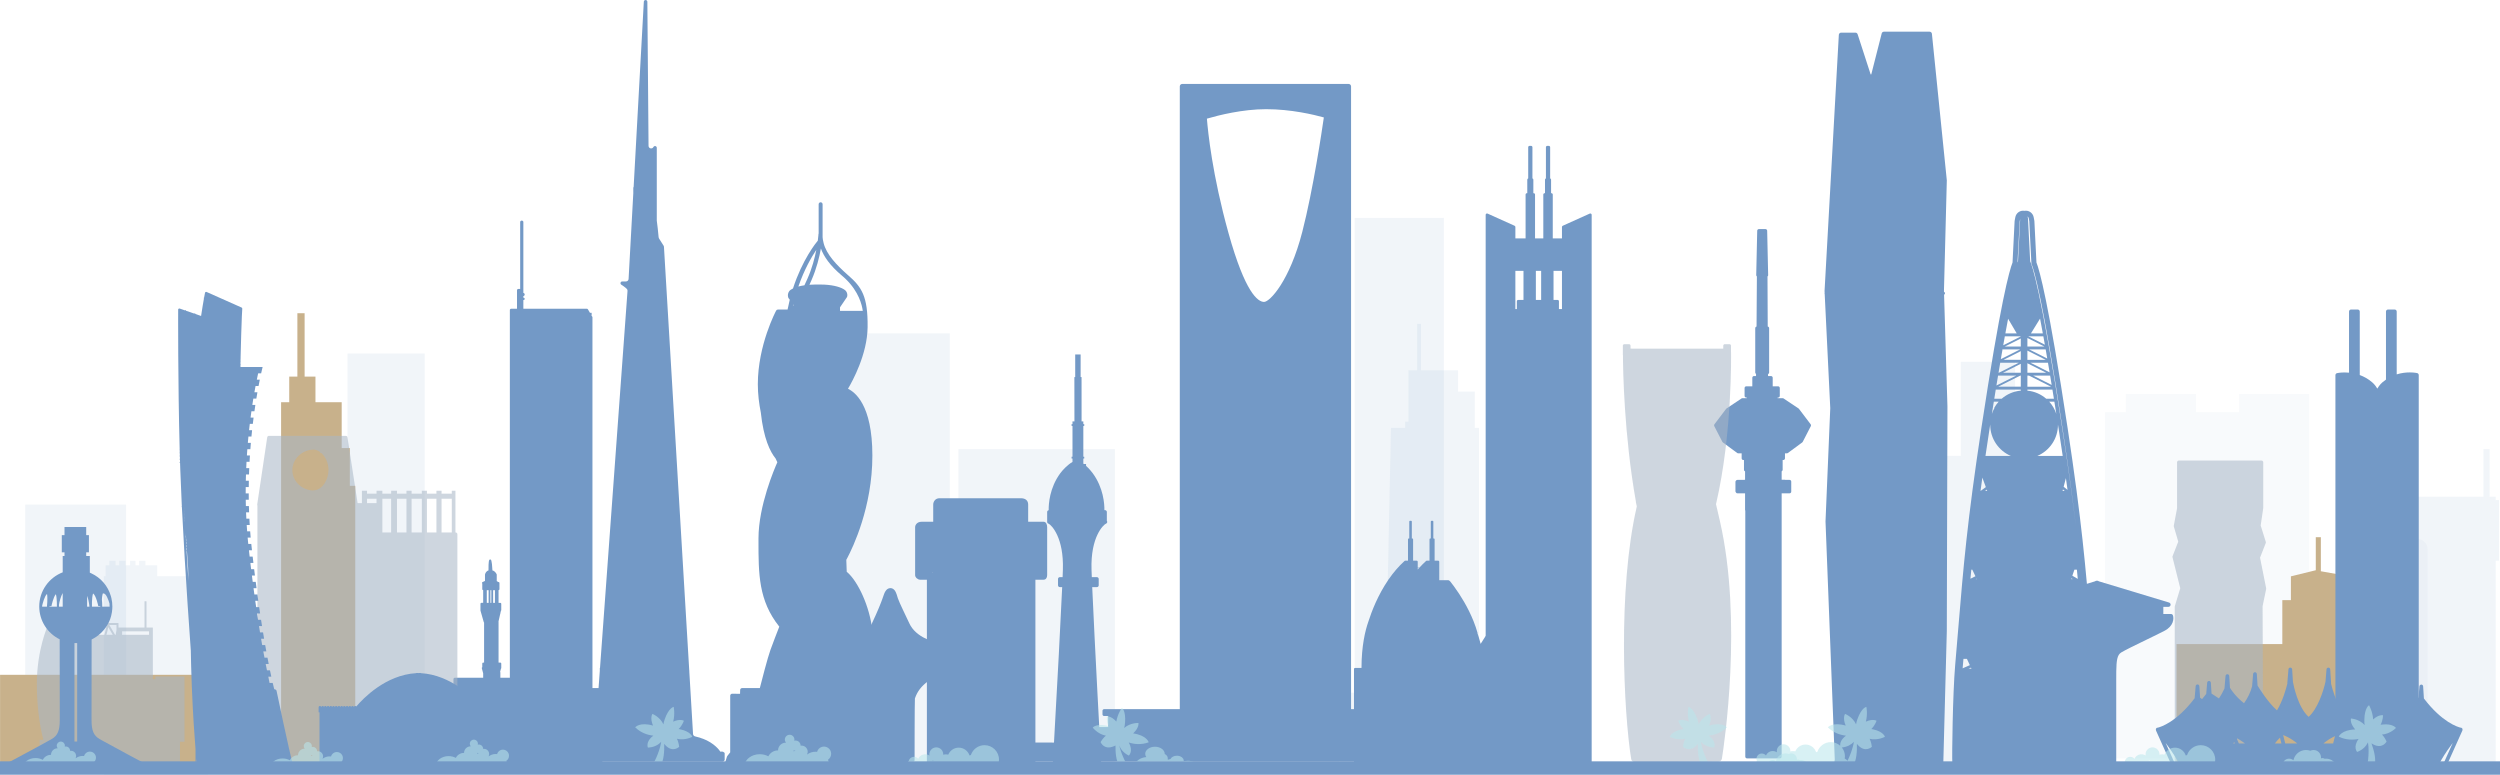 <svg width="981" height="304" viewBox="0 0 981 304" fill="none" xmlns="http://www.w3.org/2000/svg">
<g clip-path="url(#clip0_394_16612)">
<path opacity="0.5" d="M948.409 211.44H926.499C924.187 211.44 922.313 213.317 922.313 215.632V293.451C922.313 295.766 924.187 297.643 926.499 297.643H948.409C950.721 297.643 952.595 295.766 952.595 293.451V215.632C952.595 213.317 950.721 211.44 948.409 211.44Z" fill="#7399C6" fill-opacity="0.1"/>
<path opacity="0.5" d="M878.62 161.737H861.7V154.594H834.193V161.737H826.046V297.643H906.127V201.277V161.737V154.594H878.62V161.737Z" fill="#7399C6" fill-opacity="0.1"/>
<path d="M49.451 198.012H9.913V280.217H49.451V198.012Z" fill="#7399C6" fill-opacity="0.1"/>
<path d="M980.627 196.238H979.321V194.916H976.91V176.232H974.499V194.916H947.791V300.873H979.321V220.028H980.627V196.238Z" fill="#7399C6" fill-opacity="0.1"/>
<path d="M166.656 138.706H136.372V300.379H166.656V138.706Z" fill="#7399C6" fill-opacity="0.1"/>
<path d="M372.704 130.832H311.29V300.379H372.704V130.832Z" fill="#7399C6" fill-opacity="0.1"/>
<path d="M437.49 176.232H376.076V301.998H437.49V176.232Z" fill="#7399C6" fill-opacity="0.1"/>
<path d="M566.573 85.49H531.558V301.997H566.573V85.49Z" fill="#7399C6" fill-opacity="0.1"/>
<path d="M790.696 141.95H769.411V178.877H756.455V301.997H777.74V265.07H790.696V141.95Z" fill="#7399C6" fill-opacity="0.1"/>
<path d="M921.716 235.487L921.857 226.153L910.704 224.157V210.798H908.712V223.759L898.954 226.153V235.487H895.582V252.737H854.065V300.143H895.582V301.565H926.81V235.487H921.716Z" fill="#C8B18B"/>
<path d="M580.38 271.823V167.887H578.707V153.661H572.155V145.309H557.592V127.083H556.089V145.309H552.664V165.463H551.382V167.887H545.811L543.657 271.823H525.972V301.989H587.915V271.823H580.38Z" fill="#7399C6" fill-opacity="0.1"/>
<path d="M512.04 114.53L512.081 114.166H511.915V114.258L511.977 114.358C512.005 114.404 512.026 114.478 512.041 114.528L512.04 114.53Z" fill="#7399C6"/>
<path d="M137.272 190.64V175.825H134.078V157.831H123.788V147.78H119.53V122.909H116.691V147.78H113.495V157.831H110.303V301.766H130.883V302.297H135.853V302.83H139.401V190.64H137.272Z" fill="#C8B18B"/>
<path d="M61.683 226.095V221.832H57.07V220.054H54.586V221.832H53.167V220.054H51.037V221.832H49.263V220.054H46.779V221.832H45.36V220.054H42.877V221.832H41.457V226.095H40.747V303.895H81.555V226.095H61.683Z" fill="#7399C6" fill-opacity="0.1"/>
<path d="M945.774 243.484H912.116V301.856H945.774V243.484Z" fill="#C8B18B"/>
<path d="M236.216 270.049V269.998H232.481L232.478 241.714V124.299H232.39L232.358 124.268C232.346 124.219 232.329 124.169 232.302 124.124L232.039 123.675H232.165V122.739H231.493L230.709 121.399C230.616 121.236 230.444 121.135 230.255 121.135L205.365 121.145V117.747C205.655 117.744 205.891 117.57 205.891 117.279C205.891 116.988 205.655 116.817 205.365 116.814V116.189C205.655 116.183 205.891 115.856 205.891 115.562C205.891 115.269 205.655 114.945 205.365 114.94V87.092C205.365 86.796 205.036 86.56 204.743 86.56C204.45 86.56 204.119 86.796 204.119 87.092V113.379H203.404C203.11 113.379 202.873 113.618 202.873 113.908V121.144H200.587C200.295 121.144 200.066 121.385 200.066 121.679V265.94H178.473C178.177 265.94 177.942 266.176 177.942 266.47V287.467H173.797C173.505 287.467 173.268 287.705 173.268 287.999V299.007H173.316C173.398 299.193 173.582 299.325 173.797 299.325H231.955C232.095 299.325 232.23 299.242 232.33 299.141C232.366 299.105 232.389 299.055 232.413 299.007H235.998C236.291 299.007 236.529 298.773 236.529 298.478V270.527C236.529 270.313 236.4 270.13 236.218 270.046L236.216 270.049Z" fill="#7399C6"/>
<path d="M434.465 204.676C434.445 204.556 434.395 204.451 434.324 204.361V200.892C434.324 200.502 434.007 200.183 433.616 200.183H433.368C433.398 197.766 433.02 191.451 428.779 185.68C428.29 185.01 427.294 183.819 426.139 182.778H426.165V182.064H425.283C425.222 182.017 425.161 181.971 425.1 181.925V179.934H425.457V179.223H425.1V167.144H425.457V166.435H425.1V165.368H424.415L424.402 147.977L424.037 147.961V139.079H421.909V147.961L421.584 147.982L421.61 165.368H420.844V166.435H420.488V167.144H420.844V179.223H420.488V179.934H420.844V181.276C419.064 182.239 417.02 184.386 416.068 185.681C411.816 191.47 411.462 197.806 411.499 200.209C411.166 200.266 410.906 200.544 410.906 200.894V204.803C410.906 204.896 410.926 204.984 410.959 205.065C410.968 205.091 410.985 205.109 410.997 205.133C411.027 205.186 411.057 205.237 411.099 205.281C411.119 205.302 411.143 205.32 411.165 205.338C411.209 205.374 411.253 205.406 411.305 205.432C411.334 205.446 411.364 205.456 411.394 205.466C411.421 205.476 411.445 205.492 411.474 205.497C412.64 206.086 417.494 210.951 417.073 223.567C417.045 224.397 417.009 225.37 416.966 226.471H415.875C415.485 226.471 415.166 226.788 415.166 227.183V229.67C415.166 230.063 415.484 230.381 415.875 230.381H416.799C416.24 242.893 415.013 266.134 413.251 297.491L413.154 299.261C413.142 299.454 413.213 299.646 413.347 299.79C413.482 299.931 413.668 300.01 413.862 300.01H431.385C431.58 300.01 431.767 299.928 431.903 299.79C432.036 299.643 432.105 299.45 432.093 299.255C431.989 297.525 429.513 251.654 428.586 230.381H430.426C430.818 230.381 431.134 230.064 431.134 229.67V227.183C431.134 226.789 430.818 226.471 430.426 226.471H428.423C428.38 225.391 428.343 224.413 428.315 223.567C427.886 210.651 433 205.874 434.022 205.464C434.343 205.344 434.532 205.013 434.469 204.676H434.465Z" fill="#7399C6"/>
<path d="M948.483 146.395C948.439 146.386 947.316 146.136 945.601 146.136C944.158 146.136 942.369 146.312 940.47 146.907V122.265C940.47 121.815 940.107 121.451 939.657 121.451H937.067C936.621 121.451 936.257 121.815 936.257 122.265V148.951C935.785 149.275 935.317 149.634 934.856 150.031C934.61 150.248 934.368 150.48 934.133 150.738C933.919 150.977 933.707 151.238 933.505 151.511C933.501 151.519 933.496 151.525 933.49 151.53C933.272 151.831 933.06 152.153 932.859 152.496C932.653 152.15 932.44 151.822 932.216 151.517C932.014 151.238 931.798 150.978 931.582 150.738C931.355 150.484 931.11 150.248 930.858 150.031C929.274 148.663 927.597 147.76 925.972 147.169V122.265C925.972 121.815 925.609 121.451 925.159 121.451H922.574C922.122 121.451 921.76 121.815 921.76 122.265V146.232C921.148 146.174 920.567 146.151 920.035 146.151C918.267 146.151 917.102 146.406 917.051 146.419C916.683 146.5 916.42 146.831 916.42 147.211V298.842C916.42 299.293 916.783 299.654 917.234 299.654H932.472C932.641 299.654 932.794 299.604 932.92 299.521H933.492C933.622 299.604 933.776 299.654 933.942 299.654H948.301C948.752 299.654 949.114 299.291 949.114 298.842V147.191C949.114 146.809 948.853 146.479 948.482 146.395H948.483Z" fill="#7399C6"/>
<path d="M889.243 230.854L886.84 218.825L889.077 213.096C889.145 212.943 889.145 212.779 889.097 212.626L887.087 206.209L888.088 199.419C888.094 199.385 888.1 199.35 888.1 199.318V181.419C888.1 181.026 887.784 180.707 887.393 180.707H854.98C854.587 180.707 854.273 181.027 854.273 181.419V199.506L852.998 206.265C852.979 206.378 852.984 206.49 853.01 206.592L854.747 212.546L852.517 218.244C852.461 218.381 852.456 218.53 852.493 218.673L855.531 230.841L853.398 237.867C853.38 237.933 853.369 238.005 853.369 238.075V301.942C853.369 302.133 853.445 302.309 853.578 302.443C853.714 302.576 853.888 302.65 854.079 302.65L864.407 302.591C864.496 302.63 864.591 302.65 864.684 302.65H864.87C864.87 302.65 864.877 302.65 864.879 302.65H864.882L875.217 302.592C875.297 302.628 875.389 302.65 875.49 302.65C875.591 302.65 875.688 302.628 875.775 302.589L887.39 302.523C887.779 302.522 888.097 302.202 888.096 301.813L887.839 237.885L889.239 231.133C889.257 231.041 889.257 230.948 889.239 230.853L889.243 230.854Z" fill="#A8B6C7" fill-opacity="0.56"/>
<path d="M710.508 166.497L705.919 160.441C705.874 160.379 705.821 160.325 705.76 160.287L699.877 156.358C699.765 156.283 699.645 156.236 699.501 156.244L697.511 156.262V156.015H697.723C698.091 156.015 698.391 155.717 698.391 155.349V152.257C698.391 151.885 698.091 151.589 697.723 151.589H695.609V148.232C695.609 147.862 695.309 147.561 694.94 147.561H693.79L693.785 146.794C694.035 146.696 694.209 146.454 694.209 146.171V128.782C694.209 128.451 693.97 128.173 693.654 128.121L693.565 108.487C693.729 108.366 693.835 108.168 693.835 107.95C693.835 107.908 693.831 107.867 693.822 107.826L693.439 90.546C693.431 90.181 693.134 89.891 692.77 89.891H690.197C689.832 89.891 689.535 90.181 689.529 90.546L689.144 107.935C689.138 108.115 689.208 108.288 689.334 108.419C689.357 108.442 689.379 108.46 689.403 108.48L689.27 128.131C688.976 128.2 688.756 128.463 688.756 128.781V146.17C688.756 146.411 688.883 146.62 689.073 146.738L689.064 147.56H688.276C687.906 147.56 687.609 147.86 687.609 148.23V151.588H685.243C684.873 151.588 684.573 151.885 684.573 152.255V155.347C684.573 155.715 684.873 156.014 685.243 156.014H685.453V156.26L683.749 156.242C683.618 156.243 683.483 156.28 683.371 156.355L677.487 160.284C677.423 160.323 677.371 160.376 677.326 160.439L672.738 166.495C672.584 166.7 672.559 166.976 672.677 167.204L675.852 173.373C675.9 173.468 675.968 173.546 676.052 173.608L681.699 177.758C681.812 177.842 681.952 177.891 682.095 177.891H683.423V179.844C683.423 180.213 683.721 180.512 684.092 180.512H684.335V184.35C684.335 184.636 684.514 184.878 684.765 184.978V188.246H684.688C684.592 188.246 684.503 188.267 684.42 188.304H681.759C681.534 188.304 681.337 188.419 681.215 188.583C681.076 188.705 680.988 188.885 680.988 189.084V192.742C680.988 192.902 681.043 193.049 681.139 193.166C681.24 193.41 681.478 193.583 681.759 193.583H684.765V200.115C684.765 200.238 684.796 200.351 684.853 200.45V296.919C684.853 297.291 685.154 297.591 685.523 297.591H698.454C698.824 297.591 699.122 297.291 699.122 296.919V193.583H702.218C702.586 193.583 702.885 193.282 702.885 192.914V188.977C702.885 188.604 702.586 188.304 702.218 188.304H700.588C700.505 188.267 700.415 188.246 700.317 188.246H699.122V184.958C699.353 184.852 699.513 184.623 699.513 184.35V180.512H699.76C700.128 180.512 700.426 180.212 700.426 179.844V177.891H701.155C701.296 177.891 701.436 177.842 701.549 177.758L707.196 173.608C707.28 173.546 707.348 173.469 707.394 173.373L710.571 167.204C710.688 166.975 710.667 166.7 710.51 166.495L710.508 166.497Z" fill="#7399C6"/>
<path d="M762.857 115.645C763.074 115.552 763.226 115.339 763.226 115.088C763.226 114.824 763.058 114.606 762.823 114.522L762.811 114.114L763.928 70.843C763.928 70.804 763.928 70.764 763.925 70.724L758.081 13.256C758.03 12.791 757.643 12.438 757.17 12.435L751.312 12.419C751.271 12.407 751.198 12.426 751.149 12.435H739.259C738.845 12.435 738.475 12.716 738.379 13.121L734.286 29.197H734.043L728.931 13.437C728.805 13.063 728.461 12.807 728.063 12.807H722.469C721.985 12.807 721.585 13.187 721.557 13.669L715.957 114.162V114.259L715.988 114.89C715.953 114.991 715.935 115.097 715.959 115.209L716.016 115.48L718.194 160.161L716.333 204.58C716.33 204.602 716.33 204.63 716.333 204.655L719.962 298.008L719.823 299.005C719.787 299.271 719.866 299.533 720.039 299.73C720.213 299.928 720.462 300.046 720.722 300.046H761.651C762.142 300.046 762.547 299.65 762.56 299.158L763.926 247.705L764.175 159.816V159.386L762.856 115.641L762.857 115.645Z" fill="#7399C6"/>
<path d="M283.982 295.164C283.855 295.028 283.678 294.94 283.478 294.94H282.583C282.567 294.856 282.533 294.78 282.487 294.705C282.404 294.579 280.415 291.569 275.68 289.815L275.665 289.849C275.239 289.633 274.398 289.357 272.728 288.95C272.293 288.845 271.975 288.466 271.947 288.02L270.492 263.638V263.122C270.492 263.078 270.476 263.038 270.454 263.004L260.532 96.788C260.526 96.673 260.491 96.56 260.427 96.459L258.599 93.57C258.513 93.433 258.46 93.275 258.445 93.115C258.217 90.589 257.979 88.424 257.731 86.656C257.725 86.611 257.722 86.567 257.722 86.52V58.007C257.722 57.685 257.502 57.407 257.191 57.329C256.875 57.258 256.558 57.404 256.411 57.689C255.925 58.637 254.495 58.298 254.487 57.232L254.022 0.688C254.018 0.315 253.719 0.009 253.346 0H253.329C252.963 0 252.658 0.288 252.636 0.657L248.645 73.297L248.572 73.449C248.528 73.544 248.504 73.647 248.504 73.752V75.839C248.504 75.858 248.504 75.876 248.503 75.895L246.699 108.724C246.694 108.744 246.686 108.765 246.686 108.788C246.686 108.801 246.691 108.812 246.694 108.824L246.658 109.474C246.628 110.014 246.181 110.438 245.641 110.438H244.171C243.862 110.438 243.59 110.642 243.505 110.939C243.42 111.238 243.544 111.556 243.805 111.719C243.815 111.723 244.907 112.408 245.525 112.953C245.724 113.13 245.872 113.274 245.98 113.39C246.17 113.594 246.26 113.87 246.24 114.147L238.144 225.126C238.14 225.142 238.135 225.157 238.135 225.173V225.258L235.454 262.016C235.399 262.057 235.363 262.12 235.363 262.196V263.226C235.363 263.252 235.363 263.276 235.36 263.301L233.58 287.705C233.548 288.147 233.232 288.518 232.802 288.621C231.284 288.986 230.244 289.343 229.613 289.593C229.596 289.599 229.58 289.605 229.561 289.61C224.176 291.267 221.672 294.523 221.571 294.661C221.507 294.745 221.464 294.838 221.446 294.938H220.024C219.819 294.938 219.64 295.032 219.514 295.173C219.325 295.27 219.182 295.424 219.182 295.634V298.186C219.182 298.396 219.321 298.544 219.506 298.637C219.632 298.785 219.814 298.882 220.024 298.882H283.481C283.686 298.882 283.865 298.789 283.992 298.646C284.2 298.554 284.36 298.402 284.36 298.185V295.633C284.36 295.414 284.195 295.257 283.984 295.161L283.982 295.164Z" fill="#7399C6"/>
<path d="M852.681 241.521C852.566 241.161 852.235 240.921 851.86 240.921H848.888V238.125H850.88C851.308 238.125 851.67 237.812 851.733 237.385C851.796 236.965 851.537 236.561 851.13 236.434L823.576 228.102C823.555 228.084 823.531 228.066 823.508 228.045C823.318 227.901 823.077 227.849 822.845 227.886C822.615 227.849 822.374 227.901 822.181 228.045C822.158 228.066 822.136 228.082 822.113 228.102L794.561 236.434C794.152 236.561 793.896 236.964 793.958 237.385C794.02 237.81 794.384 238.125 794.812 238.125H797.599V240.921H792.873C792.492 240.921 792.156 241.166 792.046 241.531C792.003 241.673 791.046 245.015 795.374 247.526C797.355 248.678 801.129 250.484 804.778 252.232C808.12 253.833 811.276 255.346 812.377 256.035C814.32 257.252 814.32 260.278 814.32 266.912V300.851C814.32 301.329 814.706 301.717 815.182 301.717H829.548C830.025 301.717 830.411 301.329 830.411 300.851V266.912C830.411 261.754 830.411 258.644 831.384 257.02C831.635 256.608 831.943 256.292 832.355 256.035C833.733 255.176 837.983 253.107 842.092 251.11C844.877 249.76 847.505 248.486 849.317 247.546C852.909 245.696 853.086 242.796 852.678 241.521H852.681Z" fill="#7399C6"/>
<path d="M178.785 208.937H178.714V192.557H177.28V193.705H173.266V192.557H171.259V193.705H167.531V192.557H165.525V193.705H161.51V192.557H159.502V193.705H155.777V192.557H153.482V193.705H150.041V192.557H147.748V193.705H144.021V192.557H142.014V197.438H140.329L136.332 171.555C136.282 171.219 135.993 171.029 135.653 171.029H105.537C105.196 171.029 104.907 171.261 104.857 171.597L100.928 197.962C100.905 198.112 100.944 198.255 101.011 198.383V298.758C101.011 299.139 101.337 299.629 101.717 299.629H148.506C148.711 299.629 148.89 299.485 149.013 299.293H178.786C179.165 299.293 179.474 298.983 179.474 298.602V209.626C179.474 209.246 179.167 208.937 178.786 208.937H178.785ZM123.146 176.42C123.248 176.42 123.348 176.431 123.451 176.435C124.226 176.569 124.966 176.901 125.638 177.398L125.702 177.81L126.041 177.759L126.035 177.721C127.732 179.199 128.902 181.718 128.902 184.455C128.902 186.157 128.401 187.946 127.53 189.397L127.514 189.4L127.517 189.418C126.462 191.166 124.873 192.42 122.962 192.42C122.878 192.42 122.801 192.44 122.727 192.468C118.276 192.257 114.72 188.749 114.72 184.457C114.72 180.164 118.501 176.42 123.146 176.42ZM177.279 195.715V208.936H173.265V195.715H177.279ZM171.259 195.715V208.936H167.531V195.715H171.259ZM165.524 195.715V208.936H161.508V195.715H165.524ZM159.501 195.715V208.936H155.776V195.715H159.501ZM153.481 195.715V208.936H150.039V195.715H153.481ZM144.019 195.715H147.747V197.436H144.019V195.715Z" fill="#A8B6C7" fill-opacity="0.56"/>
<path d="M81.47 264.795H0.026V301.855H81.47V264.795Z" fill="#C8B18B"/>
<path d="M409.532 204.74H403.453V197.969C403.453 196.425 402.392 195.508 400.615 195.508H368.633C366.948 195.508 366.193 196.947 366.193 197.969V204.74H361.628C359.881 204.74 359.097 205.978 359.097 206.854V225.682C359.097 226.608 360.17 227.476 361.003 227.476H363.71V299.571C363.71 300.383 364.462 301.368 365.397 301.368H404.92C405.74 301.368 406.294 300.648 406.294 299.571V227.476H409.534C410.356 227.476 410.907 226.756 410.907 225.682V206.854C410.907 205.836 410.477 204.74 409.534 204.74H409.532ZM366.193 224.637C366.098 224.637 366.012 224.664 365.927 224.69C365.841 224.664 365.755 224.637 365.66 224.637H366.191H366.193Z" fill="#7399C6"/>
<path d="M114.926 299.924C113.535 295.12 108.552 271.246 108.502 271.002C108.46 270.802 108.29 270.658 108.088 270.642C108.065 270.533 108.053 270.474 108.053 270.474H107.616C107.616 270.474 107.395 269.65 107.015 267.996H105.766C105.694 267.663 105.617 267.254 105.536 266.821C105.456 266.392 105.369 265.942 105.281 265.516H106.461C106.3 264.692 106.123 263.865 105.938 263.034H104.755C104.749 263.004 104.743 262.976 104.737 262.945C104.586 262.205 104.423 261.41 104.258 260.559H105.44C105.288 259.732 105.131 258.903 104.964 258.078H103.781C103.776 258.047 103.77 258.019 103.764 257.988C103.616 257.227 103.468 256.425 103.316 255.597H104.5C104.357 254.77 104.211 253.946 104.058 253.118H102.874C102.869 253.092 102.865 253.065 102.86 253.038L102.699 252.1C102.617 251.626 102.534 251.142 102.448 250.638H103.633C103.496 249.811 103.36 248.984 103.219 248.159H102.033C102.029 248.135 102.025 248.11 102.021 248.086C101.893 247.305 101.767 246.503 101.636 245.679H102.824C102.695 244.853 102.567 244.028 102.436 243.197H101.25L101.239 243.129C101.148 242.531 101.057 241.923 100.963 241.302L100.879 240.722H102.061L101.696 238.241H100.519L100.16 235.762H101.346C101.232 234.935 101.118 234.11 101.005 233.281H99.816L99.807 233.216C99.73 232.651 99.655 232.078 99.578 231.501L99.487 230.804H100.672C100.565 229.976 100.457 229.15 100.35 228.322H99.164L99.049 227.443C98.984 226.915 98.915 226.38 98.849 225.843H100.036C99.933 225.014 99.834 224.192 99.73 223.363H98.542C98.54 223.344 98.537 223.326 98.536 223.307C98.466 222.736 98.4 222.167 98.332 221.588L98.251 220.884H99.438C99.342 220.06 99.244 219.23 99.149 218.405H97.963L97.849 217.411C97.793 216.918 97.738 216.422 97.685 215.929H98.873C98.83 215.515 98.79 215.182 98.749 214.812C98.698 214.355 98.65 213.859 98.605 213.448H97.416C97.415 213.434 97.412 213.416 97.411 213.402C97.329 212.589 97.252 211.777 97.179 210.967H98.369C98.295 210.143 98.228 209.318 98.167 208.488H96.978C96.978 208.477 96.977 208.466 96.975 208.454C96.914 207.633 96.856 206.819 96.808 206.005H97.999C97.946 205.181 97.901 204.356 97.858 203.53H96.668C96.668 203.52 96.668 203.511 96.666 203.502C96.625 202.679 96.589 201.862 96.556 201.051H97.746C97.717 200.223 97.692 199.397 97.668 198.569H96.476V198.557C96.456 197.752 96.444 196.958 96.432 196.169V196.089H97.621C97.609 195.263 97.605 194.438 97.601 193.609H96.41C96.404 192.776 96.41 191.945 96.421 191.134C96.421 191.132 96.421 191.131 96.421 191.128H97.612C97.618 190.305 97.629 189.477 97.648 188.649H96.456C96.472 187.818 96.496 186.997 96.521 186.184C96.521 186.18 96.521 186.176 96.521 186.172H97.712C97.737 185.344 97.77 184.518 97.807 183.693H96.617C96.65 182.868 96.689 182.048 96.734 181.234C96.734 181.226 96.734 181.218 96.736 181.21H97.926C97.966 180.383 98.016 179.558 98.07 178.731H96.881C96.933 177.907 96.99 177.089 97.051 176.284C97.051 176.273 97.053 176.264 97.054 176.253H98.244C98.307 175.428 98.372 174.597 98.442 173.774H97.254C97.324 172.951 97.401 172.132 97.476 171.337C97.477 171.322 97.479 171.307 97.48 171.293H98.669C98.747 170.469 98.832 169.641 98.92 168.811H97.733C97.822 167.99 97.911 167.182 98.008 166.391L98.012 166.353C98.012 166.353 98.014 166.343 98.015 166.337H99.204C99.304 165.512 99.402 164.681 99.509 163.856H98.321C98.432 162.996 98.54 162.182 98.649 161.437C98.651 161.417 98.654 161.397 98.657 161.375H99.843C99.957 160.552 100.081 159.724 100.201 158.9H99.016C99.141 158.067 99.269 157.262 99.392 156.496L99.397 156.461C99.4 156.448 99.402 156.433 99.404 156.419H100.588C100.627 156.004 100.663 155.99 100.696 155.774C100.804 155.163 100.907 154.352 101.011 153.938H99.828C99.975 153.089 100.123 152.295 100.262 151.553C100.269 151.519 100.274 151.49 100.281 151.457H101.46C101.631 150.631 101.795 149.806 101.948 148.979H100.77C100.953 148.073 101.124 147.293 101.273 146.619C101.275 146.61 101.277 146.603 101.279 146.594C101.297 146.564 101.311 146.531 101.322 146.5H102.474C102.494 146.5 102.519 146.296 102.537 146.198C102.745 145.241 102.902 144.598 102.989 144.272C103.03 144.103 103.05 144.021 103.05 144.021H94.371C94.367 143.732 94.365 143.439 94.363 143.142H94.417V142.836H94.362C94.362 142.791 94.362 142.746 94.362 142.7C94.366 142.435 94.371 142.169 94.375 141.901H94.418V141.593H94.382C94.387 141.282 94.394 140.972 94.401 140.66H94.419V140.355H94.407C94.535 134.239 94.764 127.775 94.904 124.107C94.997 122.294 95.065 121.163 95.068 121.124C95.081 120.932 94.97 120.754 94.796 120.676L81.082 114.575C80.955 114.519 80.809 114.523 80.686 114.584C80.563 114.649 80.474 114.765 80.446 114.901C80.439 114.933 80.308 115.574 80.085 116.799H79.974V117.107H80.031C79.758 118.627 79.368 120.919 78.907 123.984L76.617 123.191V122.946H76.311V123.085L72.902 121.904V121.708H72.594V121.797L70.52 121.079C70.38 121.032 70.224 121.053 70.103 121.137C69.982 121.227 69.91 121.365 69.91 121.511C69.91 121.824 69.804 150.164 70.501 176.312H70.479V176.617H70.511C70.519 176.929 70.528 177.239 70.536 177.551H70.479V177.859H70.544C70.553 178.17 70.561 178.48 70.571 178.791H70.479V179.099H70.58C70.589 179.411 70.599 179.721 70.608 180.032H70.48V180.339H70.617C70.626 180.651 70.636 180.962 70.646 181.272H70.48V181.58H70.656C70.684 182.463 70.713 183.34 70.742 184.21C70.887 188.423 71.08 192.968 71.305 197.647V197.695H71.308C71.323 198.005 71.339 198.315 71.353 198.627H71.305V198.934H71.368C72.647 225.026 74.839 254.775 74.864 255.132C74.865 255.15 74.875 255.164 74.877 255.182L74.884 255.616C74.896 256.454 74.913 257.279 74.933 258.1L74.936 258.199C74.952 258.995 74.968 259.789 74.988 260.582C74.998 261.033 75.012 261.483 75.024 261.928L75.254 268.985C75.274 269.52 75.294 270.062 75.318 270.581C75.729 280.643 76.307 288.833 76.724 293.977V299.418H77.03V297.567C77.164 299.059 77.248 299.88 77.251 299.91C77.276 300.144 77.471 300.323 77.706 300.323L114.504 300.595H114.514C114.768 300.595 114.973 300.388 114.973 300.132C114.973 300.062 114.958 299.996 114.929 299.935L114.926 299.924ZM72.349 200.167H72.36C72.377 200.476 72.394 200.788 72.413 201.099H72.397C72.381 200.788 72.367 200.478 72.35 200.167H72.349ZM72.936 209.777H72.9V209.205C72.912 209.395 72.924 209.586 72.936 209.777ZM73.096 212.258H72.996C72.979 211.948 72.96 211.636 72.943 211.324H73.035C73.055 211.636 73.075 211.946 73.096 212.258ZM72.9 210.086H72.956C72.976 210.396 72.996 210.707 73.016 211.017H72.927C72.918 210.861 72.91 210.704 72.9 210.548V210.086ZM73.013 212.563H73.116C73.136 212.875 73.157 213.186 73.177 213.498H73.067C73.049 213.187 73.031 212.875 73.013 212.563ZM73.084 213.803H73.197C73.217 214.115 73.239 214.427 73.26 214.738H73.139C73.12 214.427 73.103 214.115 73.084 213.803ZM73.156 215.044H73.28C73.301 215.356 73.321 215.666 73.342 215.977H73.21C73.192 215.666 73.175 215.354 73.156 215.044ZM72.41 201.407H72.429C72.446 201.717 72.465 202.029 72.482 202.341H72.458C72.442 202.029 72.426 201.719 72.41 201.407ZM72.474 202.647H72.501C72.52 202.958 72.537 203.27 72.555 203.582H72.522C72.506 203.27 72.49 202.959 72.474 202.647ZM72.538 203.884H72.573C72.579 203.992 72.586 204.099 72.591 204.207V204.82H72.586C72.57 204.508 72.553 204.196 72.537 203.884H72.538ZM73.362 216.286C73.511 218.486 73.663 220.675 73.815 222.832C73.853 224.59 73.895 226.294 73.939 227.937C73.703 224.219 73.463 220.295 73.228 216.286H73.362ZM72.263 198.44C72.265 198.5 72.269 198.559 72.272 198.619C72.269 198.559 72.267 198.5 72.263 198.44ZM72.289 198.925C72.307 199.237 72.324 199.549 72.341 199.861H72.333C72.317 199.547 72.303 199.237 72.287 198.925H72.289Z" fill="#7399C6"/>
<path d="M72.323 265.484V265.432H60.968V266.496H59.976V246.3H59.903V246.248H57.492V235.999H57.417V235.944H56.708V246.248H46.492V244.525H46.417V244.47H41.973L41.968 244.525H41.909L41.879 244.845C41.876 244.887 41.704 246.517 40.959 249.091H27.686V245.236H27.61V245.184H18.938L18.922 245.236H18.874L18.779 245.44C18.737 245.535 14.454 254.908 14.454 268.445C14.454 279.919 16.404 288.048 17.013 290.3H15.544V300.957H15.618V301.009H70.62V291.064H72.394V265.485H72.321L72.323 265.484ZM58.484 249.092H47.912V247.723H58.484V249.092ZM44.244 249.092H41.744C42.106 248.081 42.33 246.822 42.466 246.068L44.244 249.092ZM45.709 245.238V246.801C45.709 246.841 45.714 247.02 45.697 247.321C45.637 247.742 45.54 248.342 45.388 249.092H45.162L42.893 245.238H45.709Z" fill="#A8B6C7" fill-opacity="0.56"/>
<path d="M201.663 278.829V277.564C201.663 277.515 201.653 277.467 201.635 277.424C201.574 277.198 201.377 277.03 201.132 277.03C200.839 277.03 200.6 277.268 200.6 277.564C200.6 277.515 200.59 277.467 200.572 277.424C200.51 277.198 200.313 277.03 200.068 277.03C199.775 277.03 199.537 277.268 199.537 277.564C199.537 277.515 199.526 277.467 199.509 277.424C199.446 277.198 199.249 277.03 199.004 277.03C198.711 277.03 198.472 277.268 198.472 277.564C198.472 277.515 198.461 277.467 198.444 277.424C198.381 277.198 198.185 277.03 197.94 277.03C197.648 277.03 197.408 277.268 197.408 277.564C197.408 277.515 197.397 277.467 197.38 277.424C197.317 277.198 197.12 277.03 196.877 277.03C196.583 277.03 196.343 277.268 196.343 277.564V263.907C196.343 263.859 196.332 263.813 196.315 263.77C196.314 263.766 196.31 263.762 196.307 263.758C196.291 263.722 196.27 263.687 196.243 263.661L196.561 262.412C196.644 262.347 196.698 262.244 196.698 262.132V260.354C196.698 260.156 196.54 260.001 196.342 260.001H195.633V244.013C195.633 243.966 195.623 243.921 195.609 243.882L196.252 241.044C196.306 240.981 196.34 240.904 196.34 240.816C196.34 240.785 196.33 240.758 196.323 240.73L196.563 239.673C196.644 239.608 196.697 239.508 196.697 239.396V236.909C196.697 236.713 196.539 236.553 196.34 236.553H195.632V231.581C195.828 231.581 195.986 231.421 195.986 231.225V228.735C195.986 228.539 195.828 228.382 195.632 228.382H195.488L194.921 228.002V225.502C194.921 225.453 194.913 225.407 194.893 225.363C194.869 225.306 194.329 224.06 193.23 223.837C193.013 219.541 192.67 219.541 192.338 219.541C192.228 219.541 192.123 219.585 192.043 219.666C191.944 219.766 191.647 220.067 191.686 223.843C190.825 224.047 190.416 224.934 190.316 225.434C190.312 225.453 190.31 225.478 190.31 225.502V227.964L189.338 228.412C189.186 228.482 189.103 228.647 189.139 228.813C189.155 228.883 189.194 228.949 189.245 228.997V231.222C189.245 231.418 189.404 231.578 189.599 231.578V236.551H188.889C188.692 236.551 188.535 236.711 188.535 236.907V239.548C188.535 239.578 188.538 239.616 188.548 239.645L189.822 244.108C189.845 244.184 189.892 244.249 189.954 244.292V259.997H189.597C189.403 259.997 189.243 260.152 189.243 260.35V261.814C189.197 261.835 189.158 261.866 189.126 261.911C189.058 261.998 189.035 262.109 189.063 262.217L189.597 264.229V277.061C189.541 277.041 189.483 277.025 189.42 277.025C189.154 277.025 188.942 277.224 188.904 277.483C188.89 277.468 188.877 277.451 188.864 277.435C188.862 277.43 188.862 277.423 188.86 277.418C188.814 277.254 188.701 277.122 188.547 277.062C185.779 273.855 176.97 264.82 165.115 264.143V264.067L164.556 264.091C164.556 264.091 164.359 264.099 164.238 264.105C164.095 264.099 163.899 264.091 163.897 264.091H163.339V264.143C151.272 264.832 142.386 274.184 139.799 277.231C139.702 277.107 139.557 277.023 139.388 277.023C139.093 277.023 138.857 277.262 138.857 277.558C138.857 277.508 138.846 277.46 138.829 277.418C138.766 277.191 138.568 277.023 138.324 277.023C138.03 277.023 137.791 277.262 137.791 277.558C137.791 277.508 137.781 277.46 137.764 277.418C137.701 277.191 137.504 277.023 137.26 277.023C136.965 277.023 136.728 277.262 136.728 277.558C136.728 277.508 136.717 277.46 136.7 277.418C136.637 277.191 136.439 277.023 136.195 277.023C135.901 277.023 135.664 277.262 135.664 277.558C135.664 277.508 135.653 277.46 135.636 277.418C135.574 277.193 135.375 277.023 135.132 277.023C134.839 277.023 134.599 277.262 134.599 277.558C134.599 277.508 134.588 277.46 134.571 277.418C134.509 277.191 134.311 277.023 134.068 277.023C133.774 277.023 133.535 277.262 133.535 277.558C133.535 277.508 133.525 277.46 133.507 277.418C133.445 277.191 133.248 277.023 133.004 277.023C132.709 277.023 132.472 277.262 132.472 277.558C132.472 277.508 132.461 277.46 132.444 277.418C132.381 277.191 132.184 277.023 131.939 277.023C131.646 277.023 131.408 277.262 131.408 277.558C131.408 277.508 131.397 277.46 131.38 277.418C131.317 277.191 131.119 277.023 130.875 277.023C130.583 277.023 130.344 277.262 130.344 277.558C130.344 277.508 130.334 277.46 130.316 277.418C130.254 277.191 130.055 277.023 129.81 277.023C129.519 277.023 129.279 277.262 129.279 277.558C129.279 277.508 129.269 277.46 129.251 277.418C129.189 277.191 128.992 277.023 128.747 277.023C128.454 277.023 128.216 277.262 128.216 277.558C128.216 277.508 128.205 277.46 128.188 277.418C128.125 277.191 127.928 277.023 127.683 277.023C127.39 277.023 127.15 277.262 127.15 277.558C127.15 277.508 127.14 277.46 127.123 277.418C127.061 277.191 126.866 277.023 126.619 277.023C126.325 277.023 126.087 277.262 126.087 277.558C126.087 277.508 126.076 277.46 126.059 277.418C125.996 277.191 125.801 277.023 125.554 277.023C125.261 277.023 125.023 277.262 125.023 277.558V279.532H125.377V299.07H202.025V278.824H201.669L201.663 278.829ZM194.212 236.555H193.502V231.582H194.212V236.555ZM192.794 231.582V236.555H192.438V231.582H192.794ZM191.729 231.582V236.555H191.018V231.582H191.729Z" fill="#7399C6"/>
<path d="M356.568 299.759L356.003 296.92C355.984 296.822 355.947 296.728 355.893 296.647L353.747 293.362V273.57C353.747 273.143 353.399 272.794 352.972 272.794H349.617V270.988C349.617 270.559 349.272 270.213 348.843 270.213H340.785C341.455 267.122 343.36 257.103 342.317 247.479C341.271 237.798 336.626 228.265 332.647 224.71C332.517 224.592 332.386 224.48 332.256 224.374L332.089 219.67C332.177 219.511 332.317 219.251 332.493 218.917C334.591 214.958 342.32 199.004 342.32 178.804C342.32 158.604 335.346 153.837 332.752 152.543C334.507 149.59 340.337 138.993 340.45 128.389C340.58 116.144 338.091 112.618 332.772 107.978C332.686 107.902 332.598 107.823 332.511 107.747C328.388 104.089 324.256 99.844 323.171 95.317C323.068 94.859 322.943 94.409 322.889 93.975C322.859 93.673 322.787 93.369 322.787 93.069V80.147C322.787 79.717 322.441 79.371 322.014 79.371C321.587 79.371 321.239 79.717 321.239 80.147V91.572C321.239 91.572 321.239 91.574 321.239 91.575C321.198 91.663 321.173 91.76 321.167 91.863C321.166 91.891 321.11 92.855 320.905 94.434C320.218 95.251 314.829 101.897 311.168 113.191C310.457 113.534 309.948 113.903 309.69 114.266C309.119 115.067 309.119 115.865 309.228 116.43L309.323 116.786C309.364 116.907 309.399 116.981 309.399 116.981C309.443 117.067 309.509 117.144 309.593 117.198L309.897 117.614C309.585 118.852 309.301 120.139 309.046 121.465H305.248C304.963 121.465 304.703 121.623 304.567 121.873C304.494 122.004 297.372 135.358 297.372 150.786C297.372 154.57 297.84 158.349 298.546 161.904C299.634 172.044 302.178 177.25 304.338 179.905C304.642 180.581 304.882 181.088 305.028 181.394C303.926 183.853 297.63 198.452 297.63 211.301V212.114C297.626 225.254 297.625 235.662 305.792 245.896C305.687 246.175 305.519 246.605 305.325 247.105C304.725 248.642 303.722 251.21 302.322 255.023C301.262 257.903 298.792 267.496 298.156 269.999H291.207C290.787 269.999 290.444 270.333 290.433 270.751L290.396 272.254L287.318 272.213C287.108 272.201 286.912 272.293 286.763 272.438C286.616 272.584 286.535 272.782 286.535 272.992L286.528 295.228L285.392 296.659C285.332 296.734 285.289 296.82 285.26 296.912L284.389 299.684C284.315 299.919 284.354 300.176 284.502 300.375C284.647 300.572 284.88 300.689 285.125 300.689H355.805C356.036 300.689 356.255 300.591 356.403 300.408C356.552 300.232 356.609 299.994 356.562 299.764L356.568 299.759ZM320.33 98.022C319.71 101.222 318.65 105.301 316.854 109.337C316.381 110.402 315.997 111.242 315.66 111.949C314.789 112.077 313.994 112.242 313.285 112.433C315.592 105.743 318.465 100.815 320.33 98.022ZM311.276 119.501L311.396 119.666C311.312 119.818 311.227 119.969 311.137 120.13C311.183 119.921 311.228 119.709 311.276 119.501ZM332.005 114.264C331.804 113.982 331.449 113.697 330.971 113.423C329.329 112.468 326.14 111.653 322.035 111.653H319.833C319.065 111.653 318.333 111.684 317.63 111.735C317.866 111.214 318.125 110.64 318.419 109.967C320.42 105.416 321.52 100.894 322.12 97.515C323.237 100.579 325.596 104.155 330.477 108.245C330.723 108.452 330.962 108.659 331.193 108.867C331.213 108.885 331.236 108.904 331.256 108.923C331.455 109.104 331.649 109.284 331.839 109.466C337.003 114.46 338.253 119.682 338.551 121.982H329.621V120.591L332.338 116.591C332.373 116.542 332.398 116.483 332.411 116.425C332.547 115.892 332.584 115.08 332.004 114.263L332.005 114.264Z" fill="#7399C6"/>
<path d="M674.875 204.381C674.372 202.204 673.869 200.022 673.359 197.854C679.818 170.206 679.271 138.574 679.263 138.264C679.263 138.205 679.256 138.145 679.247 138.085V135.649C679.247 135.325 678.985 135.058 678.66 135.058H676.801C676.474 135.058 676.209 135.325 676.209 135.649V136.815L639.82 136.804V135.649C639.82 135.325 639.557 135.058 639.23 135.058H637.397C637.071 135.058 636.807 135.325 636.807 135.649V139.167C636.807 139.237 636.822 139.306 636.848 139.373C636.868 144.873 637.248 170.476 641.92 196.782C641.906 196.855 641.906 196.933 641.92 197.01C641.927 197.043 642.03 197.536 642.212 198.4C642.235 198.519 642.255 198.639 642.277 198.758C642.265 198.797 642.255 198.836 642.248 198.873C634.747 231.505 637.136 279.444 640.077 297.859C640.194 298.577 640.809 299.101 641.54 299.101H641.552L674.231 298.902C674.959 298.902 675.569 298.38 675.685 297.665C676.55 292.246 683.884 243.601 674.872 204.384L674.875 204.381Z" fill="#A8B6C7" fill-opacity="0.56"/>
<path d="M624.329 83.849C624.178 83.752 623.987 83.739 623.821 83.811L613.223 88.587C613.031 88.674 612.912 88.863 612.912 89.07V93.55H609.305V76.338C609.305 76.046 609.068 75.805 608.775 75.805H608.643V70.501C608.643 70.268 608.489 70.068 608.28 69.999V57.771C608.28 57.477 608.042 57.24 607.748 57.24H607.151C606.859 57.24 606.621 57.477 606.621 57.771V69.999C606.408 70.07 606.256 70.269 606.256 70.501V75.805H606.125C605.83 75.805 605.595 76.046 605.595 76.338V93.55H602.35V76.338C602.35 76.046 602.113 75.805 601.818 75.805H601.689V70.501C601.689 70.268 601.534 70.068 601.324 69.999V57.771C601.324 57.477 601.086 57.24 600.794 57.24H600.199C599.905 57.24 599.667 57.477 599.667 57.771V69.999C599.456 70.07 599.303 70.269 599.303 70.501V75.805H599.173C598.878 75.805 598.64 76.046 598.64 76.338V93.55H594.634V89.07C594.634 88.863 594.513 88.674 594.321 88.587L583.723 83.811C583.558 83.737 583.366 83.752 583.216 83.849C583.065 83.948 582.975 84.116 582.975 84.294V299.946C582.975 300.238 583.21 300.476 583.506 300.476H585.869C585.96 300.55 586.067 300.598 586.191 300.598H621.405C621.53 300.598 621.639 300.55 621.73 300.476H624.041C624.334 300.476 624.572 300.238 624.572 299.946V84.294C624.572 84.116 624.48 83.948 624.33 83.849H624.329ZM612.912 121.28H611.727V118.216C611.727 117.924 611.487 117.684 611.192 117.684H609.606V106.282H612.912V121.28ZM604.745 106.282V117.684H602.673V106.282H604.745ZM597.815 106.282V117.684H595.738C595.446 117.684 595.208 117.924 595.208 118.216V121.28H594.632V106.282H597.815Z" fill="#7399C6"/>
<path d="M401.557 293.686H401.599V293.716C401.587 293.703 401.571 293.696 401.557 293.686ZM590.438 293.715V293.686H590.478C590.465 293.696 590.45 293.703 590.438 293.715ZM593.785 291.974C593.781 291.622 593.496 291.341 593.149 291.341H593.146L572.342 291.401V285.942C572.342 285.589 572.058 285.306 571.705 285.306H557.197V280.964H558.783C559.133 280.964 559.419 280.679 559.419 280.327V278.901C559.419 278.552 559.131 278.267 558.783 278.267H530.157V33.897C530.157 33.366 529.73 32.94 529.204 32.94H528.861C528.861 32.94 528.851 32.938 528.847 32.938H464.188C464.188 32.938 464.178 32.94 464.173 32.94H463.903C463.373 32.94 462.95 33.366 462.95 33.897V278.268H433.253C432.901 278.268 432.615 278.553 432.615 278.902V280.329C432.615 280.68 432.901 280.966 433.253 280.966H434.837V285.308H420.331C419.98 285.308 419.693 285.59 419.693 285.943V291.403L398.892 291.343H398.889C398.541 291.343 398.256 291.624 398.253 291.976L398.232 294.155C398.23 294.323 398.294 294.492 398.417 294.613C398.535 294.73 398.698 294.8 398.867 294.8H400.508V298.137C400.508 298.489 400.793 298.778 401.143 298.781L486.482 298.891C486.522 298.891 486.557 298.877 486.595 298.87H505.442C505.48 298.878 505.515 298.891 505.555 298.891H505.558L590.895 298.781C591.243 298.778 591.526 298.489 591.526 298.137V294.8H593.171C593.339 294.8 593.501 294.73 593.622 294.613C593.744 294.492 593.808 294.324 593.808 294.155L593.786 291.976L593.785 291.974ZM511.019 90.97C506.048 110.293 498.271 118.475 496.016 118.475C493.619 118.475 488.62 114.975 482.08 91.525C475.709 68.679 473.981 51.535 473.588 46.561C478.286 45.184 487.629 42.842 496.84 42.842C506.628 42.842 515.598 45 519.475 46.081C518.723 51.307 515.295 74.368 511.02 90.971L511.019 90.97Z" fill="#7399C6"/>
<path d="M616.752 271.408H614.777C614.753 264.815 613.565 260.293 612.571 257.67C611.057 253.264 607.522 245.035 600.862 239.455C600.781 239.387 600.678 239.35 600.576 239.35H599.768V233.048C599.768 232.883 599.636 232.751 599.473 232.751H599.358V227.76C599.358 227.597 599.223 227.465 599.058 227.465H598.728C598.563 227.465 598.432 227.598 598.432 227.76V232.751H598.318C598.153 232.751 598.021 232.883 598.021 233.048V239.35H596.947C596.699 239.35 596.501 239.551 596.501 239.796V241.529H596.155C595.432 240.786 594.689 240.087 593.931 239.455C593.851 239.387 593.75 239.35 593.645 239.35H592.838V233.048C592.838 232.883 592.705 232.751 592.539 232.751H592.423V227.76C592.423 227.597 592.29 227.465 592.129 227.465H591.796C591.635 227.465 591.5 227.598 591.5 227.76V232.751H591.385C591.221 232.751 591.088 232.883 591.088 233.048V239.35H590.015C589.767 239.35 589.569 239.553 589.569 239.799V245.19H586.712C586.609 245.19 586.511 245.223 586.432 245.287L586.105 245.55C586.083 245.564 586.061 245.587 586.045 245.606C585.17 246.62 583.056 249.192 581.003 252.663C580.464 250.512 579.983 249.098 579.76 248.482C579.781 248.404 579.781 248.322 579.758 248.245C578.045 242.23 575.064 236.848 572.611 233.082C572.607 233.064 572.599 233.051 572.584 233.04C571.077 230.732 569.772 229.034 569.088 228.181C569.072 228.16 569.054 228.138 569.032 228.121L568.63 227.776C568.549 227.709 568.448 227.669 568.339 227.669H564.764V225.004C564.78 224.99 564.792 224.972 564.792 224.948C564.792 224.925 564.78 224.906 564.763 224.892V220.481C564.771 220.355 564.727 220.236 564.644 220.144C564.559 220.056 564.439 220.003 564.318 220.003H562.944V211.589C562.944 211.424 562.81 211.292 562.646 211.292H562.44V204.645C562.44 204.481 562.308 204.351 562.145 204.351H561.741C561.577 204.351 561.445 204.483 561.445 204.645V211.292H561.24C561.075 211.292 560.942 211.423 560.942 211.589V220.003H559.893C559.784 220.003 559.677 220.043 559.596 220.118C558.703 220.927 557.827 221.806 556.973 222.747H556.318V220.449C556.318 220.202 556.119 220.003 555.872 220.003H554.5V211.589C554.5 211.424 554.367 211.292 554.202 211.292H553.997V204.645C553.997 204.481 553.865 204.351 553.701 204.351H553.298C553.134 204.351 553.001 204.483 553.001 204.645V211.292H552.794C552.631 211.292 552.498 211.423 552.498 211.589V220.003H551.45C551.339 220.003 551.233 220.043 551.152 220.118C548.783 222.258 546.742 224.696 544.992 227.217H544.943C544.901 227.217 544.867 227.248 544.867 227.289C544.867 227.315 544.883 227.333 544.901 227.347C540.726 233.399 538.225 239.913 536.936 243.954C535.717 247.429 534.264 253.384 534.251 262.096H531.749C531.502 262.096 531.302 262.297 531.302 262.544V302.247C531.302 302.493 531.502 302.693 531.749 302.693H534.455C534.525 302.735 534.606 302.763 534.696 302.763H582.948C583.039 302.763 583.12 302.735 583.189 302.693H588.107C588.208 302.693 588.296 302.653 588.371 302.597H614.332C614.408 302.597 614.481 302.574 614.545 302.538H616.752C617 302.538 617.2 302.341 617.2 302.093V271.851C617.2 271.607 617 271.404 616.752 271.404V271.408ZM596.499 241.679V241.886C596.433 241.817 596.365 241.749 596.3 241.679H596.499ZM556.836 222.903C556.663 223.096 556.489 223.288 556.318 223.487V222.903H556.836Z" fill="#7399C6"/>
<path d="M847.142 288.572C847.142 288.572 847.147 288.572 847.158 288.569C847.083 288.515 847.142 288.572 847.142 288.572Z" fill="#7399C6"/>
<path d="M847.142 288.498H847.158C847.083 288.44 847.142 288.498 847.142 288.498Z" fill="#7399C6"/>
<path d="M966.224 285.903C966.098 285.666 965.851 285.518 965.581 285.518C965.556 285.518 965.536 285.526 965.512 285.53C964.412 285.265 958.25 283.416 951.14 274.079L950.84 269.308C950.818 268.927 950.504 268.629 950.125 268.625C950.122 268.625 950.119 268.627 950.118 268.627C949.74 268.651 949.426 268.916 949.392 269.289L949.028 273.695C948.851 273.839 948.562 274.06 948.17 274.332C947.638 273.71 947.117 273.062 946.619 272.4L946.333 267.894C946.312 267.512 945.998 267.215 945.616 267.213H945.61C945.231 267.213 944.918 267.5 944.886 267.88L944.533 272.108C944.105 272.393 943.191 272.999 941.538 274.07C940.7 272.822 939.958 271.469 939.319 270.049L939.008 265.073C938.983 264.691 938.67 264.395 938.292 264.392C938.29 264.392 938.288 264.392 938.284 264.392C937.891 264.392 937.592 264.68 937.557 265.057L937.143 270.006C936.584 270.93 934.883 273.435 931.702 275.952C930.133 273.758 929.033 271.4 928.429 268.939C928.425 268.921 928.421 268.908 928.418 268.895L928.132 264.283C928.108 263.903 927.792 263.606 927.41 263.601H927.405C927.028 263.601 926.713 263.89 926.679 264.268L926.264 269.242C925.392 270.652 922.033 275.901 918.765 278.746C916.49 274.977 915.164 270.165 914.694 268.252C914.714 268.188 914.722 268.122 914.722 268.052C914.722 267.996 914.714 267.942 914.704 267.886L914.377 262.645C914.353 262.264 914.04 261.965 913.659 261.964H913.651C913.276 261.964 912.959 262.255 912.927 262.629L912.521 267.499C911.702 271.266 909.426 278.185 905.905 281.287C901.691 277.564 899.971 268.805 899.751 267.596L899.44 262.645C899.417 262.264 899.104 261.965 898.722 261.964H898.714C898.339 261.964 898.022 262.252 897.99 262.629L897.544 267.992C897.536 268.076 897.544 268.159 897.565 268.239C897.098 270.142 895.772 274.971 893.489 278.746C890.087 275.781 886.581 270.207 885.861 269.028L885.576 264.452C885.552 264.073 885.236 263.773 884.856 263.77C884.854 263.77 884.85 263.771 884.848 263.773C884.489 263.782 884.157 264.062 884.123 264.436L883.712 269.358C883.089 271.675 882.027 273.887 880.553 275.952C877.218 273.313 875.514 270.688 875.041 269.894L874.751 265.241C874.726 264.86 874.414 264.563 874.034 264.56H874.026C873.649 264.56 873.333 264.847 873.301 265.227L872.89 270.147C872.264 271.535 871.533 272.852 870.719 274.068C869.145 273.05 868.25 272.457 867.806 272.159L867.539 267.892C867.513 267.511 867.2 267.214 866.819 267.211H866.813C866.437 267.211 866.122 267.499 866.09 267.879L865.721 272.296C865.191 272.998 864.641 273.681 864.089 274.331C863.749 274.102 863.487 273.902 863.31 273.763L863.028 269.246C863.004 268.868 862.692 268.568 862.311 268.565H862.302C861.924 268.565 861.609 268.853 861.578 269.232L861.179 273.986C854.054 283.389 847.842 285.26 846.737 285.528C846.715 285.525 846.699 285.518 846.676 285.518C846.676 285.518 846.673 285.518 846.67 285.518C846.401 285.518 846.154 285.666 846.03 285.903C845.954 286.045 845.942 286.214 845.971 286.377C845.967 286.483 845.982 286.591 846.027 286.695L851.949 299.892C852.07 300.164 852.331 300.325 852.609 300.325C852.712 300.325 852.811 300.301 852.907 300.26C853.271 300.096 853.436 299.667 853.271 299.297L849.799 291.552C849.953 291.758 850.11 291.968 850.278 292.192C852.613 295.31 854.027 297.708 854.812 299.19L854.907 299.45V299.538C854.907 299.742 854.992 299.926 855.128 300.058L855.421 300.864C855.526 301.157 855.804 301.341 856.102 301.341C856.122 301.341 856.144 301.334 856.166 301.333C856.295 301.358 856.429 301.365 856.562 301.316C856.933 301.18 857.127 300.768 856.998 300.393C856.997 300.389 856.98 300.339 856.954 300.265H858.435V300.271C858.561 300.531 858.821 300.685 859.092 300.685C859.198 300.685 859.304 300.66 859.405 300.612C859.561 300.537 859.668 300.409 859.737 300.265H861.123L861.341 300.864C861.431 301.11 861.641 301.273 861.884 301.321C861.952 301.344 862.025 301.358 862.097 301.358C862.494 301.38 862.855 301.044 862.855 300.635C862.855 300.508 862.823 300.391 862.769 300.291C862.767 300.284 862.763 300.272 862.76 300.265H865.692C865.819 300.512 866.074 300.66 866.336 300.66C866.441 300.66 866.548 300.637 866.649 300.589C866.794 300.519 866.895 300.4 866.964 300.265H871.717L871.935 300.864C872.042 301.154 872.316 301.341 872.617 301.341C872.624 301.341 872.632 301.341 872.638 301.341C872.682 301.35 872.725 301.361 872.77 301.361H872.787C873.185 301.357 873.506 301.033 873.506 300.635C873.506 300.543 873.49 300.457 873.46 300.377C873.453 300.347 873.446 300.307 873.438 300.265H880.618C880.757 300.443 880.966 300.545 881.19 300.545C881.282 300.545 881.378 300.528 881.473 300.491C881.587 300.441 881.675 300.359 881.748 300.267H886.98C887 300.333 887.02 300.395 887.035 300.448C887.035 300.576 887.073 300.7 887.132 300.807C887.219 301.157 887.539 301.393 887.907 301.357C887.934 301.354 887.959 301.344 887.985 301.338C887.992 301.338 888 301.341 888.007 301.341H888.052C888.373 301.322 888.64 301.092 888.714 300.776C888.718 300.761 888.76 300.575 888.837 300.265H897.403C897.529 300.504 897.77 300.66 898.038 300.66C898.099 300.66 898.158 300.652 898.216 300.64C898.427 300.587 898.586 300.445 898.68 300.267H905.336V300.636C905.336 301.024 905.644 301.345 906.031 301.36C906.043 301.362 906.052 301.362 906.064 301.362C906.091 301.362 906.114 301.352 906.14 301.349C906.158 301.349 906.172 301.358 906.189 301.358H906.235C906.626 301.334 906.928 301.009 906.919 300.615L906.912 300.375C906.912 300.343 906.914 300.303 906.914 300.265H913.581C913.673 300.444 913.83 300.587 914.04 300.639C914.101 300.652 914.163 300.659 914.218 300.659C914.489 300.659 914.73 300.503 914.855 300.264H923.414C923.491 300.573 923.535 300.76 923.539 300.775C923.613 301.09 923.881 301.321 924.202 301.34H924.251C924.251 301.34 924.264 301.337 924.271 301.337C924.296 301.342 924.322 301.353 924.348 301.356C924.7 301.39 925.019 301.166 925.115 300.835C925.186 300.721 925.228 300.587 925.228 300.445V300.412C925.243 300.368 925.258 300.315 925.275 300.263H930.509C930.583 300.355 930.669 300.437 930.785 300.487C930.878 300.525 930.974 300.541 931.07 300.541C931.292 300.541 931.501 300.439 931.64 300.261H938.815C938.793 300.392 938.775 300.472 938.774 300.481C938.696 300.863 938.93 301.237 939.303 301.332C939.412 301.36 939.518 301.356 939.622 301.336C939.626 301.336 939.632 301.336 939.635 301.336C939.936 301.336 940.211 301.149 940.32 300.859L940.537 300.26H945.292C945.361 300.393 945.463 300.513 945.61 300.584C945.711 300.632 945.819 300.655 945.922 300.655C946.187 300.655 946.438 300.508 946.566 300.26H949.496C949.468 300.337 949.454 300.383 949.451 300.388C949.321 300.763 949.514 301.174 949.885 301.31C950.013 301.357 950.142 301.353 950.267 301.33C950.555 301.316 950.814 301.138 950.914 300.859L951.134 300.26H952.522C952.592 300.404 952.699 300.532 952.854 300.607C952.952 300.655 953.06 300.68 953.165 300.68C953.436 300.68 953.697 300.527 953.822 300.265L953.824 300.26H955.299C955.274 300.332 955.257 300.384 955.255 300.388C955.126 300.763 955.318 301.174 955.692 301.31C955.824 301.358 955.958 301.353 956.086 301.328C956.108 301.329 956.129 301.336 956.15 301.336C956.448 301.336 956.727 301.152 956.832 300.859L957.094 300.139C957.298 300.01 957.441 299.792 957.441 299.532V299.178C958.227 297.695 959.639 295.301 961.972 292.185C962.148 291.953 962.309 291.737 962.467 291.522L958.986 299.289C958.821 299.658 958.983 300.088 959.348 300.252C959.448 300.293 959.549 300.317 959.65 300.317C959.924 300.317 960.191 300.155 960.309 299.884L966.228 286.687C966.277 286.581 966.288 286.469 966.284 286.358C966.311 286.199 966.296 286.034 966.223 285.895L966.224 285.903ZM932.223 291.737C932.312 291.67 932.401 291.605 932.489 291.541C932.753 291.348 933.012 291.164 933.265 290.991C933.321 290.952 933.377 290.912 933.433 290.875C933.699 290.695 933.958 290.527 934.209 290.368C934.26 290.335 934.31 290.304 934.361 290.272L933.735 291.737H932.22H932.223ZM936.078 290.699C936.133 290.765 936.189 290.831 936.242 290.899C936.458 291.171 936.66 291.453 936.854 291.738H935.317L935.863 290.462C935.933 290.543 936.009 290.617 936.08 290.7L936.078 290.699ZM911.749 291.71C911.77 291.692 911.793 291.672 911.817 291.653C912.088 291.428 912.36 291.215 912.633 291.012C912.67 290.983 912.71 290.953 912.75 290.924C913.015 290.729 913.279 290.546 913.54 290.374C913.575 290.351 913.61 290.328 913.645 290.306C913.914 290.131 914.176 289.964 914.433 289.814C914.436 289.814 914.437 289.814 914.438 289.811C914.696 289.659 914.947 289.521 915.189 289.39C915.217 289.374 915.248 289.358 915.277 289.342C915.506 289.221 915.724 289.111 915.935 289.009C915.973 288.99 916.012 288.972 916.049 288.953C916.117 288.92 916.179 288.893 916.246 288.862L915.524 291.738H911.718C911.728 291.73 911.737 291.72 911.749 291.712V291.71ZM917.894 288.957C917.95 289.001 918.005 289.048 918.059 289.094C918.242 289.249 918.421 289.411 918.598 289.579C918.636 289.615 918.674 289.649 918.712 289.686C918.921 289.89 919.124 290.102 919.324 290.32C919.363 290.363 919.401 290.408 919.44 290.452C919.6 290.632 919.757 290.816 919.91 291.003C919.962 291.065 920.012 291.127 920.063 291.189C920.207 291.369 920.346 291.552 920.484 291.737H917.022L917.749 288.846C917.797 288.884 917.846 288.917 917.894 288.957ZM878.71 290.219C878.785 290.264 878.859 290.311 878.937 290.362C879.211 290.534 879.489 290.715 879.779 290.912C879.798 290.923 879.815 290.936 879.831 290.949C880.109 291.137 880.396 291.341 880.686 291.553C880.764 291.61 880.843 291.668 880.922 291.726C880.926 291.729 880.931 291.733 880.935 291.736H878.523L877.76 289.948C877.822 289.884 877.874 289.813 877.938 289.75C878.184 289.894 878.447 290.051 878.712 290.216L878.71 290.219ZM876.301 291.737C876.428 291.549 876.567 291.367 876.704 291.183L876.941 291.737H876.301ZM896.436 288.646C896.47 288.661 896.502 288.674 896.535 288.689C896.712 288.766 896.901 288.854 897.098 288.949C897.141 288.968 897.183 288.989 897.225 289.009C897.432 289.11 897.647 289.218 897.873 289.337C897.906 289.355 897.938 289.374 897.973 289.391C898.208 289.518 898.449 289.651 898.7 289.799C898.709 289.803 898.717 289.809 898.725 289.814C898.977 289.962 899.236 290.126 899.498 290.295C899.538 290.324 899.58 290.35 899.621 290.376C899.875 290.544 900.132 290.724 900.393 290.915C900.44 290.951 900.488 290.985 900.535 291.02C900.798 291.216 901.061 291.422 901.325 291.641C901.36 291.67 901.394 291.7 901.43 291.729C901.431 291.73 901.434 291.733 901.437 291.736H896.731L895.909 288.461C895.919 288.454 895.928 288.445 895.939 288.437C896.088 288.496 896.258 288.569 896.435 288.645L896.436 288.646ZM892.672 291.737C892.684 291.722 892.693 291.708 892.705 291.694C892.821 291.538 892.939 291.385 893.06 291.233C893.134 291.14 893.209 291.048 893.284 290.956C893.408 290.805 893.534 290.66 893.661 290.516C893.723 290.444 893.787 290.37 893.851 290.299C894.04 290.092 894.233 289.892 894.432 289.699C894.483 289.647 894.535 289.599 894.589 289.551C894.615 289.526 894.642 289.505 894.667 289.479L895.233 291.737H892.672Z" fill="#7399C6"/>
<path d="M847.142 287.842C847.142 287.842 847.147 287.842 847.158 287.842C847.083 287.787 847.142 287.842 847.142 287.842Z" fill="#7399C6"/>
<path d="M847.142 287.769C847.142 287.769 847.147 287.766 847.158 287.766C847.083 287.709 847.142 287.769 847.142 287.769Z" fill="#7399C6"/>
<path d="M814.993 262.38L815.196 261.963L816.064 262.38H814.993ZM815.664 260.999L816.857 258.543H818.047C818.15 259.731 818.256 260.935 818.364 262.164C818.368 262.215 818.373 262.271 818.377 262.323L815.664 260.999ZM821.62 261.027C821.178 255.901 820.782 251.201 820.393 246.525C818.372 222.277 816.913 204.759 811.339 168.007C803.82 118.375 800.316 106.043 799.104 103.004L798.298 86.837C798.286 86.704 798.272 86.571 798.246 86.443L798.01 85.226C797.725 83.753 796.447 82.684 794.972 82.684C794.856 82.684 794.73 82.692 794.673 82.702C794.585 82.707 794.497 82.72 794.41 82.738C794.334 82.723 794.268 82.714 794.216 82.71C794.109 82.694 793.982 82.684 793.847 82.684C792.375 82.684 791.098 83.752 790.813 85.226L790.572 86.485C790.551 86.627 790.531 86.767 790.527 86.891L789.719 103.004C788.51 106.039 785.007 118.368 777.487 168.007C771.911 204.757 770.452 222.277 768.425 246.608C768.067 250.928 767.658 255.823 767.208 261.027C766.252 272.077 765.915 296.914 766.092 299.337C766.203 300.971 767.559 302.252 769.18 302.252H819.648C821.265 302.252 822.622 300.972 822.736 299.341C822.912 296.888 822.572 272.016 821.62 261.027ZM812.726 227.264L812.831 226.956L813.358 227.264H812.726ZM779.786 192.628H778.906L779.6 192.119L779.786 192.628ZM775.711 227.264H775.254L775.624 227.081L775.711 227.264ZM815.316 227.157L813.188 225.911L813.996 223.544H814.967C815.085 224.753 815.201 225.957 815.316 227.157ZM809.349 192.628L809.498 192.056L810.21 192.628H809.347H809.349ZM792.96 135.97H786.717L792.96 132.829V135.97ZM792.96 141.197H786.187L792.96 137.785V141.197ZM792.96 146.254H785.998L792.96 142.747V146.254ZM792.96 147.387V151.741H784.086L792.737 147.387H792.96ZM787.976 125.072L788.204 125.459L788.467 125.964L788.477 125.922L791.366 130.831H786.903C787.28 128.76 787.637 126.847 787.976 125.071V125.072ZM792.96 131.965V132.02L786.07 135.489C786.291 134.235 786.506 133.03 786.715 131.87V131.965H792.959H792.96ZM785.834 136.831V137.102H792.713L785.126 140.921C785.368 139.507 785.604 138.143 785.834 136.831ZM784.886 142.333H792.18L784.443 146.23C784.431 146.237 784.423 146.247 784.411 146.255H784.227C784.452 144.906 784.672 143.6 784.888 142.334L784.886 142.333ZM784.037 147.388H791.129L783.396 151.28C783.613 149.946 783.828 148.649 784.037 147.388ZM783.136 152.874H792.96V153.283C790.098 153.535 787.498 154.693 785.447 156.472H782.555C782.752 155.246 782.945 154.045 783.134 152.874H783.136ZM782.374 157.604H784.29C783.609 158.354 783.009 159.179 782.514 160.071C782.563 160.051 782.619 160.029 782.67 160.008C782.241 160.768 781.887 161.573 781.613 162.415C781.871 160.766 782.125 159.163 782.374 157.604ZM777.902 187.491L779.242 191.142L777.215 192.629H777.159C777.387 190.941 777.624 189.211 777.873 187.43L777.902 187.491ZM773.544 223.546H773.935L775.165 226.119L773.203 227.095C773.313 225.915 773.428 224.734 773.545 223.546H773.544ZM809.775 191.001L810.66 187.618C810.88 189.189 811.09 190.719 811.294 192.219L809.775 191.001ZM795.55 147.388H796.186L804.834 151.742H795.55V147.388ZM795.55 146.255V142.541L802.925 146.255H795.55ZM795.55 141.199V137.579L802.737 141.199H795.55ZM795.55 132.621L802.209 135.971H795.55V132.621ZM780.962 166.584C780.962 166.608 780.96 166.632 780.96 166.656C780.96 172.17 784.31 176.901 789.085 178.919H779.095C779.589 175.56 780.118 172.042 780.691 168.319C780.782 167.734 780.871 167.158 780.96 166.584H780.962ZM799.421 178.919C804.198 176.9 807.547 172.168 807.547 166.656C807.547 166.64 807.546 166.624 807.546 166.607V166.595C807.635 167.166 807.723 167.737 807.814 168.319C808.387 172.042 808.917 175.56 809.411 178.919H799.421ZM804.11 157.604H806.134C806.383 159.16 806.635 160.761 806.894 162.406C806.308 160.607 805.352 158.975 804.111 157.604H804.11ZM802.949 156.471C800.924 154.716 798.367 153.561 795.55 153.288V152.872H805.372C805.562 154.043 805.755 155.245 805.953 156.471H802.949ZM797.794 147.387H804.472C804.669 148.577 804.872 149.796 805.075 151.051L797.794 147.387ZM796.745 142.331H803.623C803.832 143.555 804.043 144.817 804.262 146.118L796.747 142.331H796.745ZM796.213 137.103H802.723C802.925 138.26 803.133 139.457 803.343 140.692L796.213 137.103ZM795.852 131.964H801.81C802.001 133.025 802.197 134.12 802.399 135.26L795.853 131.964H795.852ZM796.938 130.831L800.522 125.013C800.863 126.805 801.224 128.738 801.605 130.831H796.938ZM796.05 85.607L796.287 86.819L797.119 103.276L797.195 103.612C798.066 105.696 801.519 116.522 809.367 168.309C811.744 183.991 813.369 196.161 814.613 206.863C813.337 196.101 811.669 183.85 809.238 168.095C800.803 113.398 797.344 103.994 796.641 102.536L795.787 85.79C795.787 85.755 795.783 85.722 795.775 85.688L795.622 84.914C795.836 85.079 795.993 85.321 796.049 85.608L796.05 85.607ZM792.713 85.938L791.87 102.536C791.817 102.647 791.748 102.804 791.662 103.02L792.541 86.824L792.713 85.938ZM773.606 262.38H772.463L773.414 261.968L773.606 262.38ZM770.145 262.164C770.253 260.935 770.358 259.731 770.46 258.543H771.82L772.964 261.005L770.135 262.249C770.138 262.223 770.141 262.192 770.143 262.164H770.145Z" fill="#7399C6"/>
<path d="M340.595 277.149C340.595 277.022 340.594 276.889 340.591 276.753C340.601 277.005 340.595 277.149 340.595 277.149ZM369.897 251.86C368.512 251.45 366.303 251.085 363.822 250.858C362.015 250.084 358.928 248.395 357.225 245.385C357.112 245.183 357.004 244.977 356.904 244.765C356.34 243.571 355.823 242.484 355.354 241.497C354.975 240.702 354.629 239.975 354.315 239.308C353.373 237.309 352.712 235.858 352.322 234.765C352.256 234.584 352.19 234.357 352.122 234.113C351.807 233.032 351.362 231.501 350.233 230.964C349.972 230.84 349.676 230.769 349.335 230.769C349.317 230.769 349.299 230.769 349.282 230.772C347.633 230.937 347.085 232.542 346.507 234.236C346.43 234.464 346.353 234.694 346.269 234.925C345.674 236.595 344.591 239.428 342.075 244.762C340.492 248.117 337.147 249.979 335.236 250.808C332.129 251.071 329.91 251.421 328.643 251.85C327.98 252.075 327.431 252.468 327.041 252.995C327.03 253.005 327.02 253.021 327.012 253.035C326.269 254.04 326.205 255.252 326.209 255.687C326.206 255.695 326.204 255.7 326.201 255.706C326.184 255.752 326.169 255.787 326.154 255.826C326.138 255.872 326.092 255.967 326.092 255.967C326.06 256.037 326.044 256.113 326.044 256.189V258.676C326.044 258.774 326.041 258.875 326.037 258.98C325.972 260.902 326.461 262.816 333.098 266.73C333.25 266.822 333.402 266.88 333.536 266.934C333.655 266.981 333.757 267.024 333.833 267.073C333.928 267.135 334.016 267.165 334.08 267.178C334.154 267.233 334.233 267.278 334.311 267.325C334.379 267.362 334.447 267.403 334.511 267.45C334.556 267.479 334.601 267.513 334.647 267.542C334.685 267.569 334.725 267.594 334.762 267.621L334.909 267.73C334.979 267.782 335.051 267.833 335.118 267.887L335.149 267.911C335.222 267.966 335.292 268.024 335.36 268.082L335.401 268.112C335.492 268.188 335.585 268.267 335.674 268.343C335.753 268.411 335.827 268.476 335.902 268.544C336.001 268.634 336.096 268.72 336.188 268.811C336.259 268.876 336.328 268.949 336.397 269.017C336.488 269.104 336.577 269.2 336.665 269.289C336.727 269.357 336.79 269.42 336.851 269.488C336.935 269.585 337.02 269.678 337.102 269.776L337.155 269.836C337.189 269.876 337.228 269.917 337.261 269.961C337.349 270.066 337.432 270.173 337.516 270.278L337.634 270.43C337.738 270.566 337.838 270.705 337.936 270.849C337.936 270.849 337.97 270.897 337.975 270.901C338.184 271.204 338.384 271.527 338.569 271.856L338.589 271.891C338.589 271.891 338.606 271.923 338.609 271.928C338.68 272.056 338.75 272.187 338.815 272.316L338.862 272.405C338.921 272.528 338.981 272.647 339.035 272.769L339.077 272.856C339.133 272.981 339.184 273.106 339.234 273.225L339.261 273.293C339.277 273.334 339.294 273.377 339.311 273.424C339.295 273.505 339.298 273.597 339.322 273.678C339.367 273.911 339.527 275.595 339.527 277.15V298.288C339.527 298.584 339.765 298.822 340.06 298.822H358.352C358.646 298.822 358.883 298.584 358.883 298.288V298.205C358.883 296.719 358.889 276.073 359.012 274.073C359.017 274.043 359.051 273.959 359.072 273.913C359.093 273.861 359.113 273.813 359.129 273.769L359.16 273.682C359.202 273.562 359.246 273.436 359.305 273.294L359.334 273.224C359.381 273.109 359.43 272.99 359.483 272.873L359.53 272.764C359.583 272.646 359.639 272.536 359.698 272.416L359.752 272.307C359.812 272.188 359.877 272.063 359.946 271.943L359.998 271.845C360.08 271.699 360.165 271.555 360.254 271.411L360.275 271.376C360.373 271.219 360.479 271.059 360.587 270.902L360.652 270.807C360.741 270.682 360.829 270.558 360.925 270.433L361.063 270.257C361.139 270.162 361.217 270.061 361.298 269.964C361.336 269.917 361.376 269.872 361.419 269.822L361.468 269.762C361.547 269.673 361.627 269.586 361.709 269.49C361.766 269.428 361.826 269.365 361.907 269.281C361.989 269.192 362.071 269.108 362.159 269.023C362.232 268.949 362.306 268.876 362.38 268.805C362.469 268.721 362.558 268.638 362.652 268.554C362.732 268.48 362.81 268.41 362.891 268.339C362.987 268.252 363.09 268.171 363.188 268.087L363.216 268.066C363.291 268 363.368 267.94 363.444 267.878C363.552 267.794 363.665 267.71 363.777 267.623L363.855 267.566C363.916 267.519 363.978 267.471 364.043 267.425C364.165 267.338 364.292 267.251 364.436 267.155L364.537 267.085C364.586 267.05 364.635 267.017 364.686 266.982C364.886 266.854 365.096 266.725 365.306 266.597L365.375 266.553C370.502 263.529 371.631 261.963 372.052 260.73C372.102 260.62 372.142 260.393 372.176 259.387V255.834C372.176 254.922 371.766 252.419 369.895 251.862L369.897 251.86Z" fill="#7399C6"/>
<path d="M57.425 299.934C57.28 299.858 43.742 292.631 39.771 290.396C39.474 290.228 39.225 290.086 39.044 289.979C36.737 288.62 35.92 286.675 35.92 282.561C35.92 278.894 35.949 255.072 35.954 250.929C35.989 250.911 36.022 250.891 36.057 250.874C36.285 250.762 36.51 250.642 36.73 250.518C36.82 250.468 36.909 250.417 36.997 250.365C37.214 250.237 37.428 250.104 37.637 249.965C37.674 249.94 37.713 249.917 37.75 249.893C38.001 249.724 38.244 249.544 38.484 249.36C38.534 249.321 38.584 249.281 38.633 249.243C39.943 248.205 41.069 246.945 41.95 245.516H41.99V245.454C42.014 245.415 42.036 245.376 42.06 245.338C43.002 243.853 43.597 242.196 43.877 240.431C43.9 240.303 43.921 240.175 43.94 240.047C43.945 240.011 43.949 239.975 43.953 239.939C44.041 239.298 44.09 238.646 44.09 237.981C44.09 236.871 43.959 235.791 43.72 234.753C43.716 234.733 43.711 234.712 43.705 234.692C43.644 234.429 43.576 234.17 43.5 233.913C42.363 229.954 39.587 226.706 35.82 224.974C35.651 224.894 35.48 224.816 35.307 224.742C35.287 224.734 35.267 224.724 35.248 224.716V218.165H33.828V216.74H34.893V209.995H33.828V206.798H25.312V209.995H24.247V216.74H25.312V218.165H24.604V224.576C19.225 226.65 15.398 231.874 15.398 237.981C15.398 243.631 18.672 248.524 23.42 250.869C23.426 254.831 23.455 278.873 23.455 282.561C23.455 286.677 22.635 288.62 20.322 289.979C17.738 291.501 2.094 299.851 1.937 299.932L0.057 300.935H59.305L57.425 299.932V299.934ZM16.531 237.982C16.531 237.882 16.536 237.786 16.539 237.686C16.759 236.731 17.491 233.857 18.455 233.064C18.781 234.837 18.417 238.058 18.417 238.058H16.534C16.534 238.034 16.531 238.006 16.531 237.982ZM17.958 231.99C17.958 231.99 17.961 231.99 17.962 231.99L17.95 232.006C17.95 232.006 17.955 231.994 17.958 231.989V231.99ZM21.931 233.152C22.404 234.906 22.321 238.058 22.321 238.058H19.413V237.86L20.187 237.821C20.187 237.821 20.913 234.216 21.932 233.151L21.931 233.152ZM34.192 233.849C34.606 234.895 34.849 236.162 34.979 237.031C35.064 237.641 35.093 238.058 35.093 238.058H34.184V233.832C34.184 233.832 34.189 233.843 34.192 233.849ZM39.344 237.99C39.349 238.032 39.352 238.058 39.352 238.058H36.081C36.081 238.058 35.962 234.578 36.508 232.892C37.721 233.607 38.561 237.822 38.561 237.822L39.327 237.857C39.333 237.906 39.34 237.96 39.344 237.99ZM42.739 238.058H40.119C40.128 236.936 40.056 235.986 39.984 235.33C39.988 235.241 39.992 235.151 39.999 235.062C40 235.039 40.002 235.018 40.003 234.995C40.014 234.829 40.027 234.662 40.043 234.497C40.045 234.465 40.049 234.434 40.053 234.402C40.069 234.242 40.088 234.085 40.109 233.932C40.113 233.908 40.117 233.885 40.121 233.86C40.172 233.516 40.237 233.196 40.32 232.923C40.404 232.878 40.495 232.851 40.602 232.851C41.654 232.851 42.524 235.305 42.965 236.823C42.997 237.208 43.017 237.594 43.017 237.982C43.017 238.006 43.016 238.034 43.016 238.058H42.739ZM24.605 232.735V238.058H23.151C23.151 237.812 23.133 237.572 23.135 237.346C23.287 236.19 23.884 233.935 24.585 232.759C24.592 232.751 24.599 232.743 24.605 232.735ZM29.217 252.331C29.245 252.331 29.273 252.331 29.302 252.334C29.56 252.34 29.587 252.346 29.748 252.346C29.925 252.346 30.283 252.34 30.283 252.332V290.991H29.218V252.332L29.217 252.331Z" fill="#7399C6"/>
<path d="M35.276 294.932C34.182 294.932 33.272 295.67 32.99 296.672C32.807 296.651 32.622 296.634 32.433 296.634C31.407 296.634 30.465 296.974 29.7 297.543C29.688 297.527 29.677 297.513 29.665 297.499C29.791 297.239 29.866 296.946 29.866 296.632C29.866 295.514 28.96 294.608 27.842 294.608C27.724 294.608 27.615 294.621 27.505 294.64C27.505 294.626 27.507 294.619 27.507 294.608C27.507 293.671 26.75 292.914 25.815 292.914C25.673 292.914 25.538 292.938 25.405 292.971C25.435 292.849 25.455 292.725 25.455 292.594C25.455 291.714 24.74 291 23.861 291C22.982 291 22.267 291.714 22.267 292.594C22.267 292.99 22.419 293.354 22.659 293.631C22.637 293.631 22.62 293.626 22.599 293.626C21.174 293.626 20.019 294.777 20.014 296.205C19.999 296.205 19.987 296.199 19.972 296.199C18.575 296.199 17.368 297 16.791 298.162C15.972 297.717 14.992 297.456 13.935 297.456C11.192 297.456 8.955 299.21 8.78 301.421H37.013C37.016 301.358 37.021 301.293 37.021 301.232C37.021 300.543 36.868 299.891 36.596 299.307C37.236 298.878 37.66 298.145 37.66 297.317C37.66 296.001 36.591 294.932 35.274 294.932H35.276ZM24.186 294.183C24.175 294.177 24.169 294.167 24.159 294.161C24.17 294.159 24.183 294.156 24.194 294.156C24.191 294.164 24.189 294.175 24.186 294.183Z" fill="#B9E6EB" fill-opacity="0.56"/>
<path d="M197.349 294.163C196.258 294.163 195.347 294.904 195.065 295.903C194.881 295.885 194.697 295.871 194.51 295.871C193.485 295.871 192.542 296.209 191.779 296.775C191.765 296.764 191.754 296.751 191.741 296.739C191.867 296.475 191.943 296.182 191.943 295.87C191.943 294.749 191.036 293.843 189.918 293.843C189.805 293.843 189.692 293.859 189.58 293.872C189.581 293.864 189.587 293.854 189.587 293.843C189.587 292.909 188.828 292.149 187.895 292.149C187.751 292.149 187.615 292.173 187.483 292.204C187.512 292.086 187.534 291.96 187.534 291.832C187.534 290.949 186.82 290.235 185.939 290.235C185.058 290.235 184.348 290.949 184.348 291.832C184.348 292.228 184.498 292.589 184.738 292.869C184.718 292.869 184.698 292.861 184.678 292.861C183.252 292.861 182.098 294.011 182.091 295.437H182.052C180.652 295.437 179.446 296.238 178.868 297.397C178.05 296.955 177.07 296.695 176.017 296.695C173.272 296.695 171.034 298.449 170.861 300.661H199.093C199.096 300.596 199.103 300.533 199.103 300.468C199.103 299.779 198.947 299.13 198.675 298.541C199.316 298.114 199.738 297.384 199.738 296.556C199.738 295.237 198.67 294.165 197.351 294.165L197.349 294.163ZM186.258 293.416C186.252 293.411 186.242 293.403 186.234 293.392C186.246 293.392 186.257 293.39 186.27 293.39C186.268 293.4 186.265 293.408 186.26 293.416H186.258ZM187.927 295.536C187.687 295.585 187.455 295.661 187.23 295.75C187.244 295.648 187.262 295.549 187.262 295.446C187.262 295.433 187.258 295.422 187.258 295.412C187.457 295.49 187.67 295.537 187.896 295.537C187.905 295.537 187.916 295.534 187.928 295.534V295.537L187.927 295.536Z" fill="#B9E6EB" fill-opacity="0.56"/>
<path d="M132.181 295.094C131.092 295.094 130.183 295.83 129.9 296.828C129.719 296.81 129.531 296.799 129.343 296.799C128.321 296.799 127.381 297.135 126.615 297.703C126.603 297.689 126.593 297.676 126.578 297.659C126.705 297.399 126.779 297.108 126.779 296.799C126.779 295.678 125.874 294.772 124.757 294.772C124.641 294.772 124.532 294.788 124.42 294.804C124.42 294.793 124.425 294.785 124.425 294.772C124.425 293.835 123.668 293.078 122.736 293.078C122.592 293.078 122.456 293.104 122.325 293.135C122.354 293.013 122.374 292.889 122.374 292.761C122.374 291.881 121.66 291.168 120.783 291.168C119.906 291.168 119.192 291.882 119.192 292.761C119.192 293.159 119.342 293.518 119.583 293.798C119.562 293.795 119.543 293.79 119.522 293.79C118.099 293.79 116.946 294.941 116.938 296.366H116.9C115.503 296.366 114.297 297.164 113.72 298.322C112.904 297.88 111.925 297.62 110.87 297.62C108.13 297.62 105.892 299.374 105.722 301.581H133.915C133.92 301.516 133.927 301.453 133.927 301.388C133.927 300.701 133.771 300.052 133.499 299.463C134.14 299.034 134.559 298.309 134.559 297.481C134.559 296.159 133.493 295.096 132.176 295.096L132.181 295.094ZM121.108 294.345C121.098 294.337 121.089 294.332 121.081 294.324C121.092 294.321 121.104 294.321 121.117 294.321C121.114 294.327 121.109 294.335 121.109 294.345H121.108ZM122.771 296.46C122.531 296.515 122.298 296.586 122.077 296.68C122.089 296.578 122.105 296.482 122.105 296.374C122.105 296.366 122.102 296.352 122.102 296.336C122.299 296.42 122.512 296.462 122.739 296.462C122.749 296.462 122.759 296.462 122.771 296.459V296.462V296.46Z" fill="#B9E6EB" fill-opacity="0.56"/>
<path d="M323.336 292.963C322.046 292.963 320.97 293.835 320.635 295.021C320.419 294.997 320.201 294.977 319.979 294.977C318.767 294.977 317.654 295.376 316.749 296.049C316.736 296.033 316.722 296.014 316.708 295.999C316.854 295.688 316.945 295.345 316.945 294.976C316.945 293.651 315.873 292.579 314.554 292.579C314.415 292.579 314.285 292.598 314.153 292.617C314.154 292.603 314.157 292.593 314.157 292.579C314.157 291.475 313.263 290.582 312.159 290.582C311.991 290.582 311.83 290.606 311.673 290.647C311.709 290.5 311.733 290.356 311.733 290.202C311.733 289.162 310.89 288.319 309.85 288.319C308.81 288.319 307.969 289.162 307.969 290.202C307.969 290.668 308.145 291.095 308.431 291.429C308.406 291.427 308.38 291.419 308.358 291.419C306.676 291.419 305.31 292.783 305.304 294.464C305.286 294.464 305.274 294.461 305.256 294.461C303.604 294.461 302.178 295.409 301.494 296.779C300.527 296.258 299.369 295.949 298.123 295.949C294.88 295.949 292.234 298.02 292.031 300.633H325.39C325.393 300.56 325.402 300.484 325.402 300.408C325.402 299.594 325.216 298.825 324.896 298.13C325.654 297.623 326.152 296.76 326.152 295.785C326.152 294.227 324.891 292.962 323.333 292.962L323.336 292.963ZM310.233 292.078C310.222 292.07 310.212 292.06 310.202 292.052C310.214 292.049 310.231 292.049 310.244 292.049C310.24 292.057 310.235 292.065 310.235 292.078H310.233ZM312.201 294.581C311.916 294.641 311.643 294.728 311.38 294.833C311.393 294.715 311.417 294.603 311.417 294.477C311.417 294.459 311.413 294.447 311.413 294.433C311.645 294.523 311.895 294.58 312.161 294.58C312.175 294.58 312.186 294.577 312.201 294.575V294.58V294.581Z" fill="#B9E6EB" fill-opacity="0.56"/>
<path d="M466.138 298.52C465.538 298.52 464.975 298.629 464.465 298.808C464.483 298.713 464.503 298.624 464.503 298.52C464.503 297.428 463.297 296.54 461.805 296.54C460.643 296.54 459.663 297.083 459.283 297.839C458.974 297.907 458.674 297.993 458.39 298.096C458.321 298.052 458.25 298.007 458.173 297.963C458.216 297.824 458.241 297.68 458.241 297.528C458.241 296.831 457.762 296.225 457.039 295.861C457.039 295.855 457.041 295.842 457.041 295.829C457.041 294.279 455.329 293.017 453.211 293.017C451.093 293.017 449.381 294.279 449.381 295.829C449.381 296.279 449.541 296.703 449.795 297.078C447.431 297.268 445.567 298.636 445.261 300.359H469.779C469.212 299.283 467.801 298.518 466.137 298.518L466.138 298.52Z" fill="#B9E6EB" fill-opacity="0.56"/>
<path d="M391.929 298.998C391.977 298.699 392.009 298.393 392.009 298.081C392.009 294.946 389.471 292.405 386.337 292.405C383.834 292.405 381.714 294.033 380.964 296.281C380.787 296.33 380.612 296.39 380.444 296.454C379.863 294.671 378.187 293.379 376.21 293.379C374.363 293.379 372.78 294.505 372.101 296.11C371.819 296.042 371.526 296.001 371.224 296.001C370.838 296.001 370.468 296.061 370.116 296.166C370.119 296.109 370.132 296.061 370.132 296.001C370.132 294.495 368.911 293.267 367.402 293.267C365.892 293.267 364.673 294.495 364.673 296.001C364.673 296.169 364.69 296.333 364.721 296.49C364.243 296.17 363.667 295.982 363.047 295.982C361.829 295.982 360.788 296.707 360.314 297.749C359.917 297.277 359.333 296.974 358.671 296.974C357.478 296.974 356.513 297.945 356.513 299.137C356.513 299.49 356.604 299.815 356.75 300.106C356.195 300.352 355.757 300.812 355.515 301.37H393.616C393.506 300.315 392.844 299.433 391.927 298.998H391.929ZM366.028 298.664C366.016 298.553 366.005 298.436 365.98 298.328C366.082 298.388 366.186 298.446 366.294 298.498C366.204 298.553 366.113 298.604 366.027 298.664H366.028Z" fill="#B9E6EB" fill-opacity="0.56"/>
<path d="M869.174 298.998C869.222 298.699 869.254 298.393 869.254 298.081C869.254 294.946 866.715 292.405 863.581 292.405C861.079 292.405 858.959 294.033 858.208 296.281C858.031 296.33 857.857 296.39 857.689 296.454C857.107 294.671 855.433 293.379 853.454 293.379C851.608 293.379 850.025 294.505 849.346 296.11C849.064 296.042 848.771 296.001 848.469 296.001C848.083 296.001 847.713 296.061 847.361 296.166C847.364 296.109 847.377 296.061 847.377 296.001C847.377 294.495 846.156 293.267 844.647 293.267C843.137 293.267 841.917 294.495 841.917 296.001C841.917 296.169 841.935 296.333 841.965 296.49C841.487 296.17 840.912 295.982 840.293 295.982C839.075 295.982 838.034 296.707 837.56 297.749C837.163 297.277 836.579 296.974 835.917 296.974C834.724 296.974 833.759 297.945 833.759 299.137C833.759 299.49 833.85 299.815 833.996 300.106C833.442 300.352 833.003 300.812 832.761 301.37H870.862C870.752 300.315 870.09 299.433 869.173 298.998H869.174ZM843.273 298.664C843.261 298.553 843.25 298.436 843.225 298.328C843.327 298.388 843.431 298.446 843.539 298.498C843.448 298.553 843.358 298.604 843.271 298.664H843.273Z" fill="#B9E6EB" fill-opacity="0.56"/>
<path d="M706.593 298.213C706.463 298.213 706.34 298.24 706.215 298.255C706.025 298.121 705.796 298.04 705.547 298.04C705.378 298.04 705.218 298.079 705.075 298.143C705.086 298.053 705.102 297.961 705.102 297.868C705.102 296.633 704.104 295.634 702.872 295.634C702.53 295.634 702.208 295.716 701.919 295.857C701.518 295.713 701.092 295.634 700.642 295.634C698.789 295.634 697.245 296.948 696.884 298.696C696.537 298.4 696.092 298.212 695.603 298.212C694.633 298.212 693.829 298.913 693.657 299.835H709.503C708.896 298.866 707.825 298.212 706.596 298.212L706.593 298.213Z" fill="#B9E6EB" fill-opacity="0.56"/>
<path d="M912.734 297.697C912.562 297.697 912.4 297.732 912.235 297.752C911.986 297.576 911.684 297.47 911.355 297.47C911.131 297.47 910.921 297.519 910.732 297.605C910.746 297.486 910.769 297.364 910.769 297.244C910.769 295.616 909.454 294.299 907.83 294.299C907.38 294.299 906.954 294.408 906.574 294.592C906.046 294.404 905.484 294.299 904.891 294.299C902.45 294.299 900.414 296.031 899.939 298.336C899.482 297.945 898.897 297.697 898.251 297.697C896.973 297.697 895.912 298.62 895.685 299.837H916.563C915.763 298.561 914.352 297.697 912.731 297.697H912.734Z" fill="#B9E6EB" fill-opacity="0.56"/>
<path d="M476.245 299.25C476.241 299.209 476.237 299.166 476.227 299.122C476.265 299.143 476.305 299.166 476.346 299.19C476.313 299.209 476.277 299.225 476.247 299.25H476.245Z" fill="#B9E6EB" fill-opacity="0.56"/>
<path d="M450.748 291.269C450.748 291.269 450.016 288.547 444.646 287.79H444.635C447.109 285.491 446.723 283.702 446.723 283.702C446.723 283.702 443.569 283.518 441.126 285.662C441.283 285.068 441.404 284.374 441.468 283.567C441.845 278.768 440.225 277.767 440.225 277.767C440.225 277.767 438.578 280.001 438.037 283.134C436.018 280.859 434.356 281.112 434.356 281.112C434.356 281.112 434.139 282.92 434.903 284.915C434.686 284.852 434.459 284.795 434.216 284.741C430.112 283.857 428.786 285.504 428.786 285.504C428.786 285.504 430.703 288.056 433.957 288.68C433.239 289.269 432.534 290.083 431.872 291.191C431.872 291.191 433.129 294.435 436.982 292.863C437.241 292.757 437.479 292.644 437.708 292.526C437.675 295.361 437.959 298.664 439.241 300.472L442.364 300.358C442.364 300.358 440.183 296.697 439.188 292.537C439.765 293.979 440.869 295.46 442.947 296.495C442.947 296.495 444.863 294.785 442.904 291.348C445.098 292.042 447.846 292.348 450.748 291.272V291.269Z" fill="#B9E6EB" fill-opacity="0.56"/>
<path d="M670.663 284.719C670.663 284.719 670.656 284.721 670.654 284.721C671.973 281.611 670.889 280.137 670.889 280.137C670.889 280.137 667.936 281.257 666.583 284.216C666.484 283.608 666.31 282.923 666.039 282.164C664.425 277.628 662.535 277.378 662.535 277.378C662.535 277.378 661.944 280.09 662.731 283.17C659.958 281.918 658.546 282.827 658.546 282.827C658.546 282.827 659.085 284.567 660.598 286.077C660.375 286.106 660.144 286.147 659.899 286.199C655.791 287.071 655.255 289.117 655.255 289.117C655.255 289.117 658.046 290.661 661.269 289.898C660.854 290.728 660.542 291.762 660.391 293.043C660.391 293.043 662.862 295.489 665.737 292.478C665.929 292.277 666.097 292.078 666.256 291.881C666.173 294.844 666.396 298.52 667.775 300.464L670.899 300.349C670.899 300.349 668.195 295.81 667.435 291.096C668.554 292.257 670.217 293.251 672.664 293.351C672.664 293.351 673.714 291.005 670.524 288.672C672.81 288.408 675.442 287.561 677.654 285.393C677.654 285.393 675.874 283.209 670.662 284.715L670.663 284.719Z" fill="#B9E6EB" fill-opacity="0.56"/>
<path d="M735 286.202C734.757 286.15 734.526 286.11 734.301 286.079C735.815 284.571 736.354 282.83 736.354 282.83C736.354 282.83 734.942 281.921 732.169 283.173C732.955 280.091 732.364 277.38 732.364 277.38C732.364 277.38 730.475 277.631 728.862 282.166C728.59 282.926 728.417 283.61 728.318 284.219C726.965 281.26 724.012 280.139 724.012 280.139C724.012 280.139 722.928 281.613 724.247 284.724C724.245 284.724 724.241 284.721 724.238 284.721C719.027 283.215 717.247 285.4 717.247 285.4C719.459 287.568 722.089 288.416 724.375 288.678C722.288 290.206 722.019 291.733 722.08 292.61C721.101 291.741 719.817 291.208 718.406 291.208C715.956 291.208 713.882 292.797 713.148 294.997C712.974 295.046 712.804 295.102 712.641 295.17C712.069 293.422 710.431 292.16 708.498 292.16C706.692 292.16 705.142 293.262 704.48 294.828C704.203 294.762 703.92 294.726 703.623 294.726C703.245 294.726 702.881 294.781 702.541 294.884C702.543 294.829 702.555 294.781 702.555 294.726C702.555 293.247 701.36 292.05 699.883 292.05C698.407 292.05 697.214 293.247 697.214 294.726C697.214 294.886 697.233 295.046 697.263 295.201C696.795 294.886 696.233 294.704 695.626 294.704C694.436 294.704 693.416 295.416 692.954 296.43C692.565 295.974 691.996 295.673 691.347 295.673C690.181 295.673 689.234 296.62 689.234 297.791C689.234 298.133 689.322 298.453 689.467 298.738C688.926 298.979 688.493 299.427 688.256 299.974H724.218C724.084 300.218 724.002 300.353 724.002 300.353L727.126 300.468C728.505 298.524 728.728 294.848 728.645 291.885C728.803 292.082 728.972 292.281 729.164 292.482C732.039 295.493 734.51 293.047 734.51 293.047C734.358 291.766 734.047 290.732 733.632 289.902C736.856 290.664 739.646 289.121 739.646 289.121C739.646 289.121 739.11 287.074 735.001 286.203L735 286.202ZM698.536 297.331C698.526 297.216 698.516 297.105 698.49 296.996C698.589 297.059 698.691 297.119 698.8 297.161C698.711 297.216 698.62 297.271 698.535 297.329L698.536 297.331ZM724.958 298.544C724.675 298.166 724.303 297.859 723.872 297.656C723.921 297.363 723.95 297.064 723.95 296.758C723.95 295.453 723.498 294.256 722.746 293.308C724.912 293.099 726.427 292.177 727.465 291.101C727.002 293.979 725.816 296.79 724.96 298.544H724.958Z" fill="#B9E6EB" fill-opacity="0.56"/>
<path d="M934.852 284.304C934.605 284.331 934.372 284.364 934.151 284.404C935.122 282.501 935.098 280.68 935.098 280.68C935.098 280.68 933.473 280.251 931.224 282.301C931.019 279.128 929.62 276.731 929.62 276.731C929.62 276.731 927.901 277.554 927.767 282.369C927.744 283.175 927.79 283.878 927.885 284.49C925.682 282.096 922.53 281.944 922.53 281.944C922.53 281.944 921.955 283.681 924.17 286.23H924.161C918.74 286.411 917.721 289.042 917.721 289.042C920.494 290.419 923.259 290.411 925.513 289.951C923.201 293.159 924.925 295.065 924.925 295.065C927.221 294.211 928.494 292.749 929.199 291.3C929.934 296.018 928.765 301.173 928.765 301.173L931.772 300.312C932.482 298.036 931.558 294.471 930.563 291.68C930.776 291.818 930.997 291.956 931.242 292.088C934.907 294.062 936.5 290.969 936.5 290.969C935.961 289.797 935.345 288.909 934.692 288.249C937.994 287.975 940.171 285.644 940.171 285.644C940.171 285.644 939.028 283.863 934.852 284.306V284.304Z" fill="#B9E6EB" fill-opacity="0.56"/>
<path d="M266.997 286.202C266.754 286.15 266.523 286.11 266.3 286.079C267.812 284.571 268.352 282.83 268.352 282.83C268.352 282.83 266.94 281.921 264.167 283.173C264.954 280.091 264.363 277.38 264.363 277.38C264.363 277.38 262.473 277.631 260.86 282.166C260.588 282.926 260.415 283.61 260.317 284.219C258.963 281.26 256.01 280.139 256.01 280.139C256.01 280.139 254.926 281.613 256.246 284.724C256.243 284.724 256.239 284.721 256.236 284.721C251.024 283.215 249.244 285.4 249.244 285.4C251.456 287.568 254.086 288.416 256.372 288.678C253.182 291.012 254.233 293.358 254.233 293.358C256.68 293.258 258.341 292.263 259.461 291.103C258.701 295.815 255.997 300.355 255.997 300.355L259.12 300.469C260.499 298.525 260.723 294.849 260.639 291.886C260.799 292.084 260.966 292.284 261.158 292.483C264.034 295.494 266.505 293.049 266.505 293.049C266.353 291.768 266.041 290.733 265.626 289.903C268.85 290.665 271.641 289.122 271.641 289.122C271.641 289.122 271.104 287.075 266.996 286.205L266.997 286.202Z" fill="#B9E6EB" fill-opacity="0.56"/>
<path d="M984.247 304H-9.25C-10.767 304 -12 302.823 -12 301.369C-12 299.915 -10.767 298.74 -9.25 298.74H984.248C985.767 298.74 987.001 299.916 987.001 301.369C987.001 302.822 985.767 304 984.248 304H984.247Z" fill="#7399C6"/>
</g>
<defs>
<clipPath id="clip0_394_16612">
<rect width="981" height="304" fill="white"/>
</clipPath>
</defs>
</svg>
